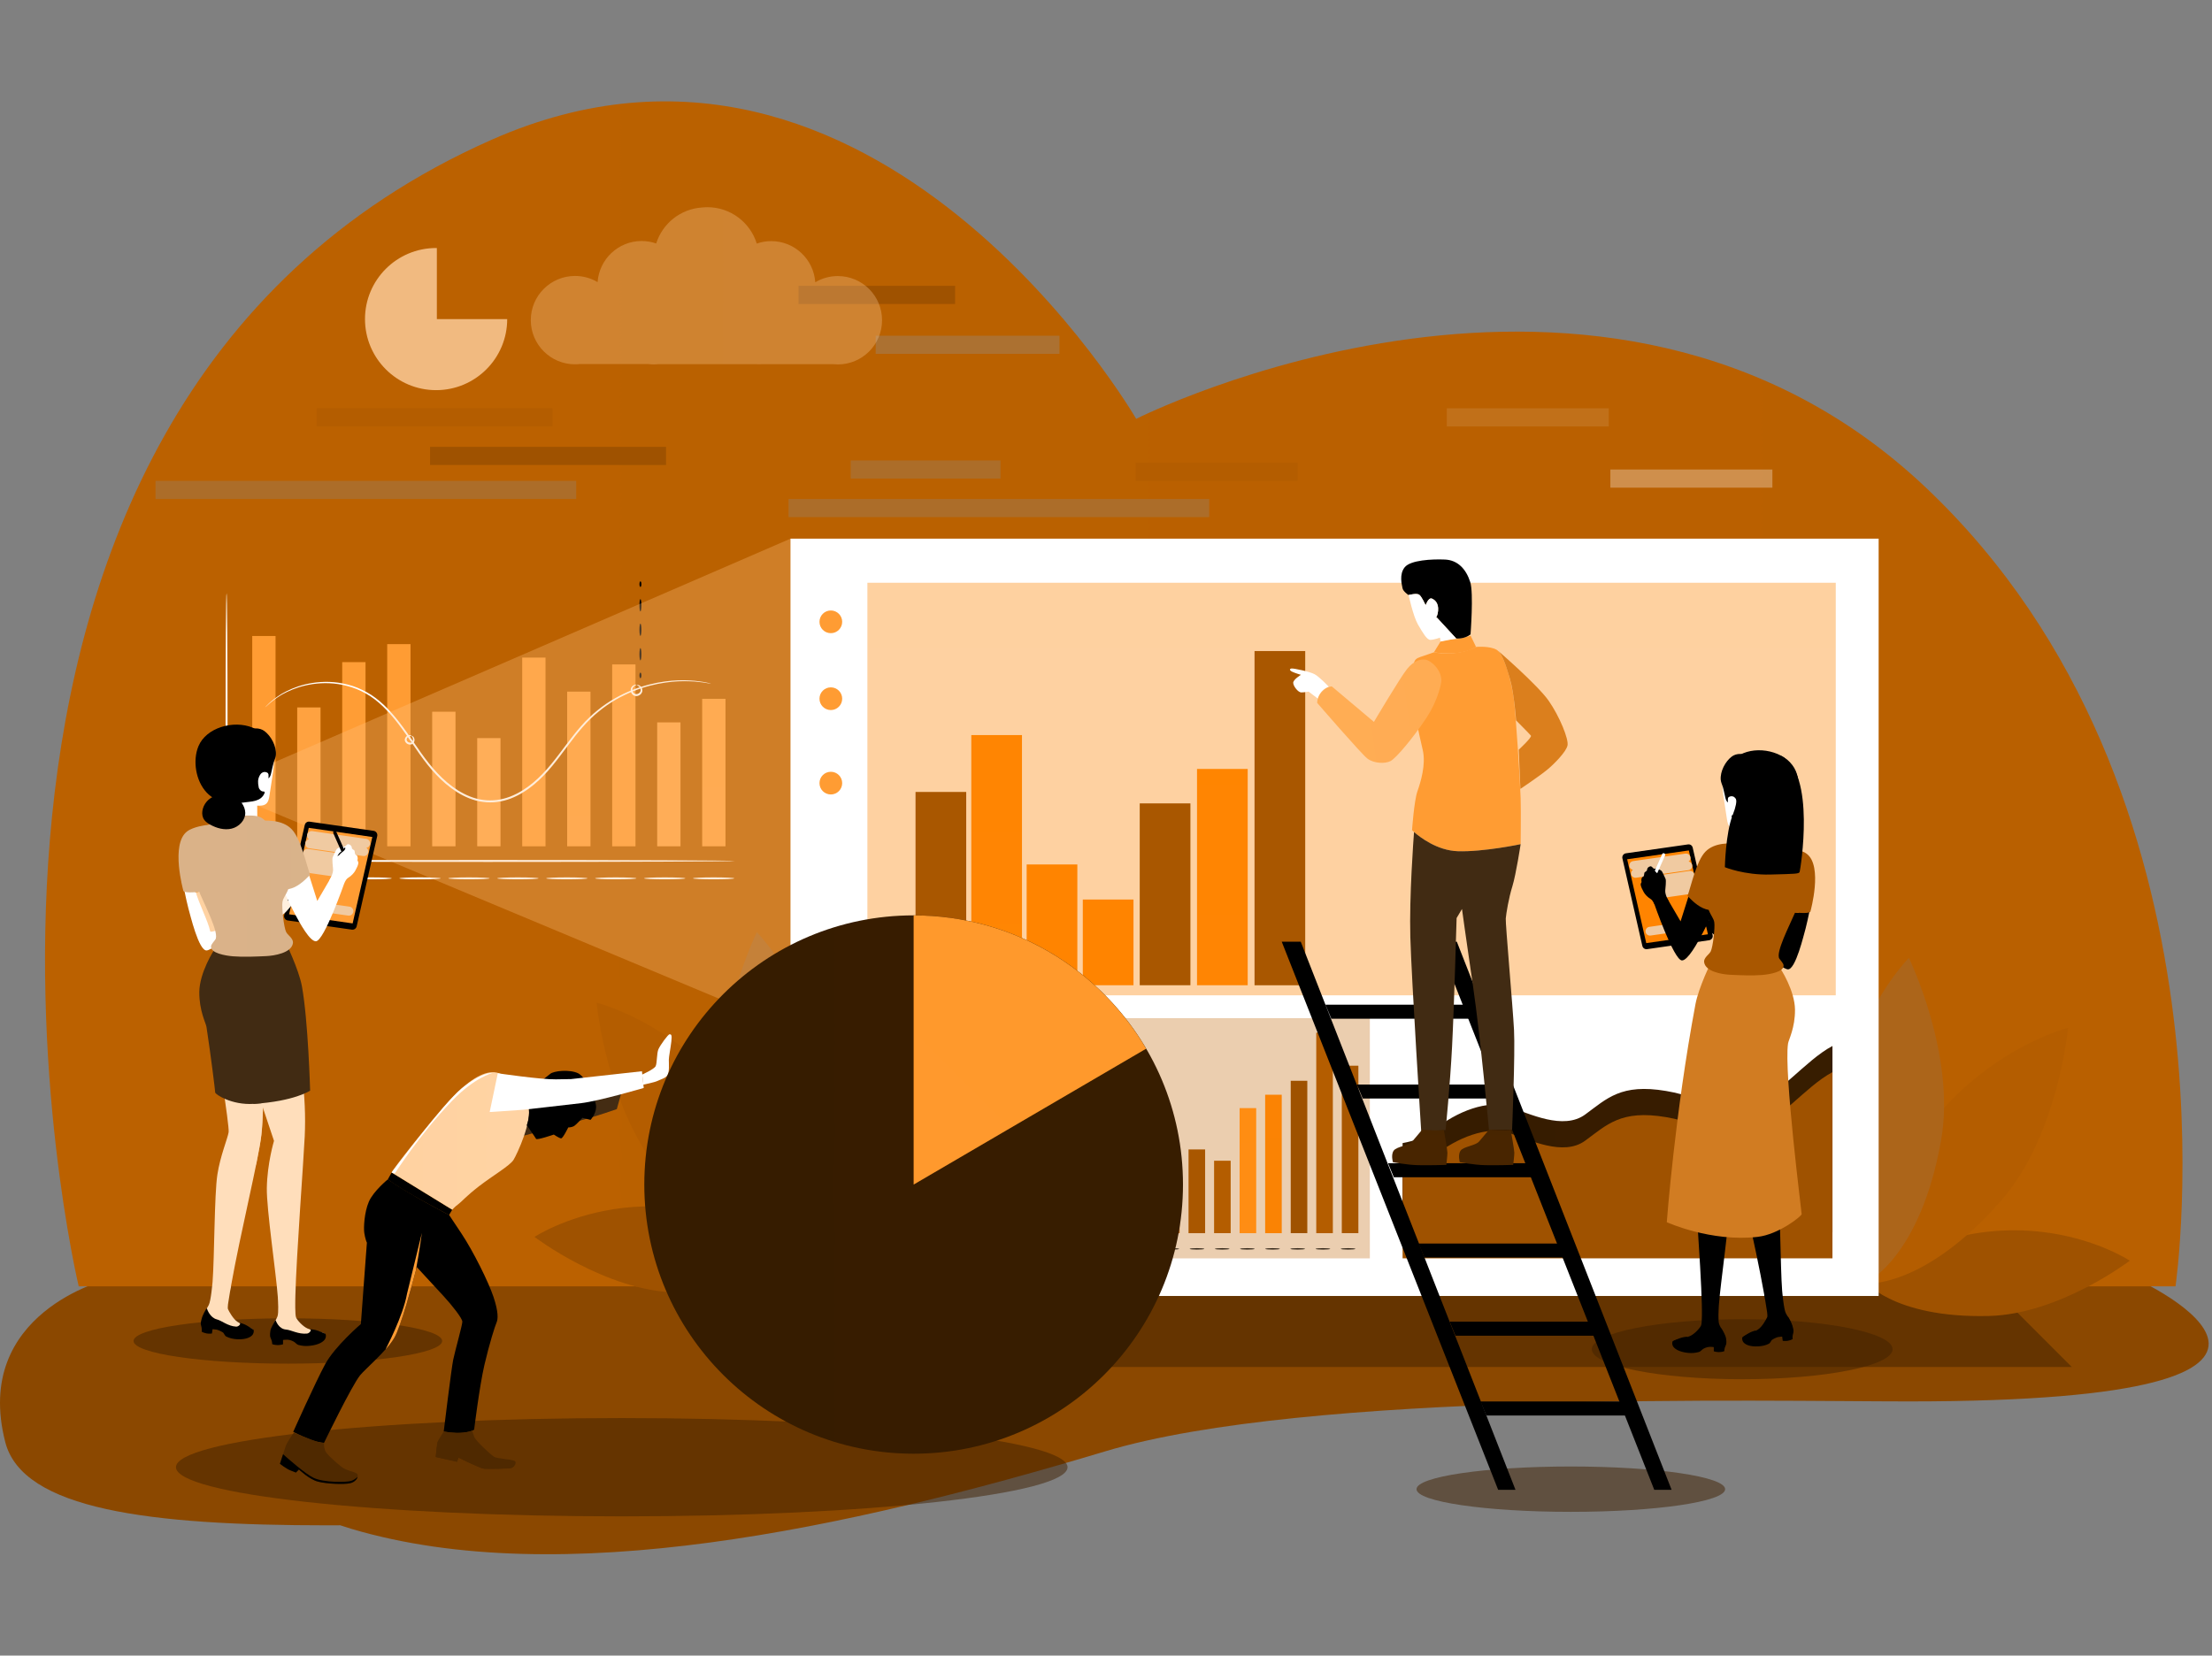 <svg width="362" height="271" viewBox="0 0 362 271" fill="none" xmlns="http://www.w3.org/2000/svg">
<rect x="0" y="0" width="362" height="271" fill="#808080" stroke="none"/>
<g clip-path="url(#clip0_373_2832)">
<path fill-rule="evenodd" clip-rule="evenodd" d="M17.531 209.435C17.531 209.435 -4.573 214.856 0.859 236.044C3.698 247.117 24.489 249.677 53.633 249.677C54.318 249.677 54.993 249.673 55.672 249.668C56.297 249.876 56.925 250.08 57.563 250.269C91.817 260.404 138.581 250.288 180.874 237.565C213.986 227.606 288.957 229.394 312.355 229.394C393.28 229.394 349.766 209.435 349.766 209.435H17.531Z" fill="url(#paint0_linear_373_2832)"/>
<path opacity="0.5" d="M339.049 223.752H138.299V209.005H324.297L339.049 223.752Z" fill="#402100"/>
<path opacity="0.5" fill-rule="evenodd" clip-rule="evenodd" d="M174.707 240.162C174.707 244.603 142.044 248.208 101.752 248.208C61.461 248.208 28.797 244.608 28.797 240.162C28.797 235.721 61.461 232.116 101.752 232.116C142.048 232.121 174.707 235.721 174.707 240.162Z" fill="#402100"/>
<path d="M12.884 210.562H356.026C356.026 210.562 367.908 129.721 315.175 79.81C262.442 29.899 185.941 68.562 185.941 68.562C185.941 68.562 143.329 -4.922 80.471 22.87C-21.282 67.859 12.884 210.562 12.884 210.562Z" fill="url(#paint1_linear_373_2832)"/>
<path opacity="0.8" d="M71.493 40.603C71.451 40.603 71.41 40.598 71.368 40.598C64.942 40.598 59.732 45.806 59.732 52.23C59.732 58.654 64.942 63.862 71.368 63.862C77.795 63.862 83.005 58.654 83.005 52.23H71.493V40.603Z" fill="url(#paint2_linear_373_2832)"/>
<path d="M41.28 104.105H45.094V138.524H41.28V104.105Z" fill="url(#paint3_linear_373_2832)"/>
<path d="M48.64 115.797H52.455V138.529H48.64V115.797Z" fill="url(#paint4_linear_373_2832)"/>
<path d="M56.005 108.384H59.819V138.7H56.005V108.384Z" fill="url(#paint5_linear_373_2832)"/>
<path d="M63.37 105.436H67.184V138.529H63.37V105.436Z" fill="url(#paint6_linear_373_2832)"/>
<path d="M70.73 116.499H74.544V138.529H70.73V116.499Z" fill="url(#paint7_linear_373_2832)"/>
<path d="M78.095 120.82H81.909V138.529H78.095V120.82Z" fill="url(#paint8_linear_373_2832)"/>
<path d="M85.46 107.64H89.274V138.529H85.46V107.64Z" fill="url(#paint9_linear_373_2832)"/>
<path d="M92.82 113.209H96.634V138.529H92.82V113.209Z" fill="url(#paint10_linear_373_2832)"/>
<path d="M100.185 108.758H103.999V138.529H100.185V108.758Z" fill="url(#paint11_linear_373_2832)"/>
<path d="M107.55 118.246H111.364V138.529H107.55V118.246Z" fill="url(#paint12_linear_373_2832)"/>
<path d="M114.915 114.387H118.729V138.529H114.915V114.387Z" fill="url(#paint13_linear_373_2832)"/>
<path d="M116.366 111.91C116.366 111.915 116.288 111.906 116.135 111.882C115.969 111.855 115.747 111.822 115.469 111.776C115.178 111.721 114.813 111.674 114.383 111.633C114.166 111.61 113.935 111.587 113.685 111.559C113.435 111.55 113.172 111.536 112.89 111.522C111.766 111.471 110.384 111.503 108.803 111.744C107.226 111.975 105.446 112.409 103.583 113.163C101.725 113.916 99.773 114.979 97.957 116.485C96.112 117.964 94.503 119.928 92.917 122.068C91.318 124.189 89.686 126.518 87.416 128.395C86.292 129.333 85.016 130.146 83.597 130.701C82.177 131.246 80.596 131.482 79.043 131.26C77.48 131.07 76.033 130.428 74.748 129.633C73.472 128.81 72.339 127.826 71.341 126.759C69.325 124.628 67.864 122.207 66.32 120.044C64.794 117.872 63.185 115.889 61.303 114.461C60.374 113.736 59.362 113.213 58.358 112.788C57.346 112.382 56.32 112.132 55.335 111.975C53.352 111.679 51.511 111.85 49.963 112.206C48.409 112.566 47.142 113.135 46.162 113.676C45.201 114.258 44.503 114.789 44.063 115.182C43.855 115.372 43.689 115.524 43.564 115.635C43.449 115.737 43.388 115.787 43.384 115.783C43.379 115.778 43.435 115.723 43.541 115.612C43.661 115.492 43.818 115.335 44.022 115.136C44.452 114.725 45.141 114.175 46.102 113.569C47.082 113.005 48.354 112.414 49.926 112.03C51.488 111.656 53.352 111.462 55.372 111.748C56.375 111.901 57.42 112.146 58.456 112.557C59.477 112.982 60.522 113.518 61.47 114.249C63.393 115.69 65.025 117.691 66.565 119.868C68.118 122.04 69.584 124.443 71.572 126.537C72.556 127.59 73.675 128.552 74.919 129.356C76.177 130.132 77.577 130.756 79.085 130.936C80.582 131.149 82.103 130.922 83.481 130.396C84.859 129.86 86.107 129.065 87.212 128.145C89.441 126.306 91.068 124 92.677 121.878C93.481 120.816 94.276 119.78 95.118 118.828C95.543 118.357 95.959 117.89 96.417 117.474L97.087 116.846C97.314 116.647 97.55 116.462 97.781 116.268C99.63 114.752 101.609 113.685 103.491 112.941C105.377 112.192 107.175 111.772 108.77 111.554C110.365 111.332 111.757 111.314 112.885 111.383C113.167 111.402 113.435 111.416 113.685 111.434C113.935 111.467 114.166 111.494 114.383 111.522C114.818 111.573 115.178 111.628 115.469 111.693C115.747 111.753 115.969 111.795 116.131 111.832C116.292 111.887 116.366 111.906 116.366 111.91ZM37.078 140.928C36.99 140.928 36.916 131.112 36.916 119.009C36.916 106.901 36.985 97.085 37.078 97.085C37.166 97.085 37.239 106.896 37.239 119.009C37.239 131.112 37.17 140.928 37.078 140.928ZM120.282 140.928C120.282 141.015 102.191 141.089 79.88 141.089C57.559 141.089 39.472 141.02 39.472 140.928C39.472 140.84 57.559 140.766 79.88 140.766C102.191 140.766 120.282 140.84 120.282 140.928ZM46.717 143.636C46.717 143.724 45.45 143.798 43.888 143.798C42.325 143.798 41.058 143.724 41.058 143.636C41.058 143.548 42.325 143.474 43.888 143.474C45.45 143.474 46.717 143.548 46.717 143.636ZM56.107 143.774C56.107 143.862 54.591 143.936 52.723 143.936C50.855 143.936 49.339 143.862 49.339 143.774C49.339 143.687 50.855 143.613 52.723 143.613C54.591 143.613 56.107 143.687 56.107 143.774ZM64.114 143.774C64.114 143.862 62.598 143.936 60.73 143.936C58.862 143.936 57.346 143.862 57.346 143.774C57.346 143.687 58.862 143.613 60.73 143.613C62.603 143.613 64.114 143.687 64.114 143.774ZM72.122 143.774C72.122 143.862 70.606 143.936 68.738 143.936C66.87 143.936 65.353 143.862 65.353 143.774C65.353 143.687 66.865 143.613 68.738 143.613C70.61 143.613 72.122 143.687 72.122 143.774ZM80.134 143.774C80.134 143.862 78.618 143.936 76.75 143.936C74.882 143.936 73.365 143.862 73.365 143.774C73.365 143.687 74.882 143.613 76.75 143.613C78.618 143.613 80.134 143.687 80.134 143.774ZM88.141 143.774C88.141 143.862 86.625 143.936 84.757 143.936C82.889 143.936 81.373 143.862 81.373 143.774C81.373 143.687 82.889 143.613 84.757 143.613C86.625 143.613 88.141 143.687 88.141 143.774ZM96.149 143.774C96.149 143.862 94.632 143.936 92.765 143.936C90.897 143.936 89.38 143.862 89.38 143.774C89.38 143.687 90.897 143.613 92.765 143.613C94.632 143.613 96.149 143.687 96.149 143.774ZM104.156 143.774C104.156 143.862 102.64 143.936 100.772 143.936C98.904 143.936 97.388 143.862 97.388 143.774C97.388 143.687 98.904 143.613 100.772 143.613C102.64 143.613 104.156 143.687 104.156 143.774ZM112.164 143.774C112.164 143.862 110.647 143.936 108.78 143.936C106.912 143.936 105.395 143.862 105.395 143.774C105.395 143.687 106.912 143.613 108.78 143.613C110.652 143.613 112.164 143.687 112.164 143.774ZM120.171 143.774C120.171 143.862 118.655 143.936 116.787 143.936C114.919 143.936 113.403 143.862 113.403 143.774C113.403 143.687 114.919 143.613 116.787 143.613C118.659 143.613 120.171 143.687 120.171 143.774Z" fill="white"/>
<path d="M67.346 120.455C67.337 120.413 67.674 120.464 67.804 120.899C67.859 121.102 67.859 121.389 67.651 121.638C67.448 121.892 67.041 121.948 66.736 121.8C66.426 121.666 66.195 121.328 66.25 121.005C66.297 120.691 66.514 120.497 66.703 120.404C67.115 120.21 67.378 120.427 67.341 120.45C67.328 120.497 67.092 120.409 66.819 120.598C66.689 120.691 66.56 120.852 66.546 121.037C66.528 121.218 66.657 121.412 66.87 121.509C67.082 121.601 67.314 121.573 67.439 121.439C67.568 121.31 67.605 121.102 67.586 120.945C67.545 120.617 67.318 120.501 67.346 120.455ZM104.207 112.146C104.207 112.127 104.281 112.1 104.424 112.123C104.563 112.146 104.762 112.238 104.924 112.442C105.086 112.636 105.206 112.987 105.058 113.338C104.915 113.676 104.554 113.939 104.124 113.939C103.675 113.939 103.347 113.578 103.255 113.25C103.144 112.908 103.25 112.553 103.435 112.368C103.814 111.989 104.17 112.049 104.161 112.077C104.179 112.127 103.86 112.174 103.611 112.511C103.491 112.673 103.444 112.913 103.532 113.158C103.62 113.398 103.847 113.62 104.129 113.62C104.411 113.625 104.683 113.435 104.79 113.218C104.901 112.996 104.845 112.747 104.739 112.576C104.522 112.215 104.198 112.197 104.207 112.146Z" fill="white"/>
<path d="M104.808 96.077C104.72 96.077 104.646 95.869 104.646 95.615C104.646 95.361 104.72 95.153 104.808 95.153C104.896 95.153 104.97 95.361 104.97 95.615C104.965 95.869 104.896 96.077 104.808 96.077ZM104.808 100.079C104.72 100.079 104.646 99.631 104.646 99.077C104.646 98.522 104.72 98.074 104.808 98.074C104.896 98.074 104.97 98.522 104.97 99.077C104.965 99.631 104.896 100.079 104.808 100.079ZM104.808 104.086C104.72 104.086 104.646 103.638 104.646 103.083C104.646 102.529 104.72 102.08 104.808 102.08C104.896 102.08 104.97 102.529 104.97 103.083C104.965 103.638 104.896 104.086 104.808 104.086ZM104.808 108.093C104.72 108.093 104.646 107.645 104.646 107.09C104.646 106.535 104.72 106.087 104.808 106.087C104.896 106.087 104.97 106.535 104.97 107.09C104.965 107.645 104.896 108.093 104.808 108.093ZM104.808 111.018C104.72 111.018 104.646 110.81 104.646 110.556C104.646 110.302 104.72 110.094 104.808 110.094C104.896 110.094 104.97 110.302 104.97 110.556C104.965 110.81 104.896 111.018 104.808 111.018Z" fill="black"/>
<path d="M131.438 205.567C131.438 205.567 126.722 211.958 110.712 211.574C99.043 211.297 87.476 202.466 87.476 202.466C87.476 202.466 107.277 189.35 131.438 205.567Z" fill="#9F5200"/>
<path d="M131.188 206.237C131.188 206.237 121.531 207.277 108.646 192.558C99.256 181.827 97.642 164.127 97.642 164.127C97.642 164.127 125.826 171.096 131.188 206.237Z" fill="#B45D00"/>
<path d="M130.754 205.973C130.754 205.973 121.951 201.87 118.549 182.608C116.066 168.568 123.856 152.587 123.856 152.587C123.856 152.587 144.351 173.129 130.754 205.973Z" fill="#AC651A"/>
<path d="M304.861 209.439C304.861 209.439 309.549 215.794 325.457 215.41C337.052 215.133 348.546 206.357 348.546 206.357C348.546 206.357 328.869 193.325 304.861 209.439Z" fill="#9F5200"/>
<path d="M305.106 210.105C305.106 210.105 314.699 211.14 327.505 196.509C336.84 185.847 338.439 168.254 338.439 168.254C338.439 168.254 310.436 175.186 305.106 210.105Z" fill="#B45D00"/>
<path d="M305.54 209.846C305.54 209.846 314.287 205.765 317.667 186.628C320.131 172.676 312.392 156.797 312.392 156.797C312.392 156.797 292.027 177.21 305.54 209.846Z" fill="#AC651A"/>
<path opacity="0.3" d="M44.789 124.808L129.367 88.17L235.886 212.896L42.094 131.87" fill="#FFC383"/>
<path d="M129.367 88.17H307.445V212.134H129.367V88.17Z" fill="url(#paint14_linear_373_2832)"/>
<path d="M141.951 95.389H300.427V162.921H141.951V95.389Z" fill="url(#paint15_linear_373_2832)"/>
<path d="M141.951 166.655H224.18V205.978H141.951V166.655Z" fill="url(#paint16_linear_373_2832)"/>
<path d="M186.52 131.505H194.814V161.271H186.52V131.505Z" fill="#A95700"/>
<path d="M195.895 125.867H204.189V161.271H195.895V125.867Z" fill="url(#paint17_linear_373_2832)"/>
<path d="M205.308 106.568H213.602V161.276H205.308V106.568Z" fill="#A95700"/>
<path d="M135.969 103.643C136.995 103.643 137.827 102.811 137.827 101.785C137.827 100.759 136.995 99.927 135.969 99.927C134.942 99.927 134.11 100.759 134.11 101.785C134.11 102.811 134.942 103.643 135.969 103.643Z" fill="url(#paint18_linear_373_2832)"/>
<path d="M135.969 116.227C136.995 116.227 137.827 115.395 137.827 114.369C137.827 113.343 136.995 112.511 135.969 112.511C134.942 112.511 134.11 113.343 134.11 114.369C134.11 115.395 134.942 116.227 135.969 116.227Z" fill="url(#paint19_linear_373_2832)"/>
<path d="M135.969 130.044C136.995 130.044 137.827 129.213 137.827 128.187C137.827 127.161 136.995 126.329 135.969 126.329C134.942 126.329 134.11 127.161 134.11 128.187C134.11 129.213 134.942 130.044 135.969 130.044Z" fill="url(#paint20_linear_373_2832)"/>
<path d="M286.234 180.903C280.034 182.709 280.057 179.835 272.66 178.578C265.267 177.321 262.974 179.835 259.41 182.437C255.85 185.034 250.343 182.312 246.95 181.157C243.552 180.001 238.466 181.818 234.504 185.089C233.205 186.166 231.388 186.772 229.539 187.109V201.689H299.886V171.212C295.337 173.633 291.176 179.461 286.234 180.903Z" fill="url(#paint21_linear_373_2832)"/>
<path d="M286.234 185.186C280.034 186.993 280.057 184.119 272.66 182.862C265.267 181.605 262.974 184.119 259.41 186.721C255.845 189.323 250.343 186.596 246.95 185.441C243.552 184.285 238.466 186.102 234.504 189.373C233.205 190.45 231.388 191.056 229.539 191.393V205.973H299.886V175.495C295.337 177.922 291.176 183.745 286.234 185.186Z" fill="#9F5200"/>
<path d="M149.829 129.633H158.124V161.271H149.829V129.633Z" fill="#A95700"/>
<path d="M158.956 120.321H167.25V161.271H158.956V120.321Z" fill="url(#paint22_linear_373_2832)"/>
<path d="M168.017 141.501H176.311V161.276H168.017V141.501Z" fill="url(#paint23_linear_373_2832)"/>
<path d="M177.204 147.24H185.498V161.271H177.204V147.24Z" fill="url(#paint24_linear_373_2832)"/>
<path d="M202.867 181.383H205.581V201.856H202.867V181.383Z" fill="url(#paint25_linear_373_2832)"/>
<path d="M198.688 189.997H201.402V201.851H198.688V189.997Z" fill="#B45D00"/>
<path d="M194.508 188.149H197.222V201.856H194.508V188.149Z" fill="#A95700"/>
<path d="M190.329 196.329H193.043V201.856H190.329V196.329Z" fill="#B45D00"/>
<path d="M211.231 176.91H213.945V201.851H211.231V176.91Z" fill="#9F5200"/>
<path d="M207.047 179.193H209.76V201.856H207.047V179.193Z" fill="url(#paint26_linear_373_2832)"/>
<path d="M219.59 174.442H222.303V201.851H219.59V174.442Z" fill="#A95700"/>
<path d="M215.41 169.03H218.124V201.856H215.41V169.03Z" fill="#B45D00"/>
<path d="M192.969 204.425C192.969 204.49 192.433 204.541 191.767 204.541C191.106 204.541 190.565 204.49 190.565 204.425C190.565 204.361 191.101 204.305 191.767 204.305C192.433 204.305 192.969 204.361 192.969 204.425ZM197.093 204.425C197.093 204.49 196.557 204.541 195.891 204.541C195.23 204.541 194.693 204.49 194.693 204.425C194.693 204.361 195.23 204.305 195.891 204.305C196.557 204.305 197.093 204.361 197.093 204.425ZM201.212 204.425C201.212 204.49 200.676 204.541 200.015 204.541C199.354 204.541 198.817 204.49 198.817 204.425C198.817 204.361 199.354 204.305 200.015 204.305C200.676 204.305 201.212 204.361 201.212 204.425ZM205.331 204.425C205.331 204.49 204.795 204.541 204.134 204.541C203.473 204.541 202.932 204.49 202.932 204.425C202.932 204.361 203.468 204.305 204.134 204.305C204.795 204.305 205.331 204.361 205.331 204.425ZM209.455 204.425C209.455 204.49 208.919 204.541 208.258 204.541C207.597 204.541 207.056 204.49 207.056 204.425C207.056 204.361 207.592 204.305 208.258 204.305C208.919 204.305 209.455 204.361 209.455 204.425ZM213.575 204.425C213.575 204.49 213.038 204.541 212.373 204.541C211.712 204.541 211.171 204.49 211.171 204.425C211.171 204.361 211.707 204.305 212.373 204.305C213.038 204.305 213.575 204.361 213.575 204.425ZM217.699 204.425C217.699 204.49 217.162 204.541 216.497 204.541C215.835 204.541 215.299 204.49 215.299 204.425C215.299 204.361 215.835 204.305 216.497 204.305C217.158 204.305 217.699 204.361 217.699 204.425ZM221.818 204.425C221.818 204.49 221.282 204.541 220.616 204.541C219.955 204.541 219.418 204.49 219.418 204.425C219.418 204.361 219.955 204.305 220.616 204.305C221.282 204.305 221.818 204.361 221.818 204.425Z" fill="#35281A"/>
<path opacity="0.5" d="M47.11 223.211C61.056 223.211 72.362 221.55 72.362 219.5C72.362 217.451 61.056 215.789 47.11 215.789C33.164 215.789 21.858 217.451 21.858 219.5C21.858 221.55 33.164 223.211 47.11 223.211Z" fill="#402100"/>
<path d="M49.875 135.035L46.509 149.815C46.417 150.217 46.689 150.614 47.101 150.67L57.577 152.171C57.942 152.222 58.285 151.987 58.368 151.631L61.733 136.856C61.826 136.454 61.553 136.057 61.146 135.997L50.67 134.495C50.3 134.439 49.958 134.675 49.875 135.035Z" fill="black"/>
<path d="M50.531 135.511L47.309 149.657L57.711 151.15L60.934 137.004L50.531 135.511Z" fill="url(#paint27_linear_373_2832)"/>
<path fill-rule="evenodd" clip-rule="evenodd" d="M59.829 138.044L50.994 136.778L59.829 138.044ZM59.533 139.384L50.693 138.113L59.533 139.384ZM55.853 140.493L50.328 139.698L55.853 140.493ZM55.46 141.639L49.935 140.849L55.46 141.639ZM55.067 142.79L49.542 142L55.067 142.79ZM57.092 149.14L51.572 148.35L57.092 149.14Z" fill="black"/>
<path d="M59.829 138.044L50.994 136.778M59.533 139.384L50.693 138.113M55.853 140.493L50.328 139.698M55.46 141.639L49.935 140.849M55.067 142.79L49.542 142M57.092 149.14L51.572 148.35" stroke="#F0CAA1" stroke-width="1.481" stroke-linecap="round" stroke-linejoin="round"/>
<path d="M45.843 149.986C46.435 149.708 46.879 149.191 47.3 148.687L48.548 147.204C48.714 147.009 48.885 146.792 48.904 146.538C48.206 146.483 47.757 147.388 47.059 147.439C47.383 146.293 47.85 145.184 48.446 144.149C48.59 143.895 48.747 143.603 48.645 143.331C47.891 143.617 47.253 144.153 46.708 144.745C46.324 145.161 45.968 145.609 45.658 146.081C44.738 147.472 44.165 149.071 43.777 150.697" fill="url(#paint28_linear_373_2832)"/>
<path d="M42.861 170.837L39.607 178.296C40.98 180.611 41.77 183.347 41.877 186.115C41.932 187.557 41.803 188.994 41.844 190.436C41.849 190.538 41.863 190.649 41.886 190.751C42.32 188.615 42.649 186.855 42.773 185.713C43.13 182.506 43.13 177.409 43.019 170.828C42.972 170.828 42.917 170.828 42.861 170.837Z" fill="#F2BB81"/>
<path d="M42.843 161.89L35.362 155.582C35.362 155.582 31.881 160.3 33.194 164.852C33.841 167.089 34.651 168.203 35.002 169.266C35.33 170.259 37.582 184.304 37.415 185.334C37.249 186.36 36.037 189.235 35.575 192.257C35.067 195.58 35.103 205.761 34.785 209.878H34.78C34.78 209.878 34.526 212.952 34.16 213.622C33.8 214.292 33.287 215.04 33.199 215.951C33.148 216.478 33.439 217.037 34.045 217.346C34.651 217.656 35.057 217.333 35.275 217.36C36.541 217.513 36.768 218.474 38.941 218.835C39.611 218.945 40.638 218.719 41.225 218.257C41.456 218.077 41.447 217.786 41.317 217.582C41.188 217.383 39.584 216.834 38.862 216.367C38.173 215.923 37.498 214.703 37.309 214.287C37.263 214.181 37.272 213.876 37.313 213.492C37.41 212.836 37.522 212.152 37.642 211.445C37.739 210.941 37.817 210.576 37.817 210.576L37.794 210.572C39.38 201.625 42.33 189.803 42.783 185.727C43.282 181.175 43.079 172.861 42.843 161.89Z" fill="url(#paint29_linear_373_2832)"/>
<path d="M41.391 218.405C41.548 218.132 41.59 217.725 41.442 217.624C41.239 217.485 40.508 217.004 40.087 216.81C39.667 216.616 38.996 216.445 39.232 216.575C39.468 216.704 39.033 217.18 38.64 217.152C37.276 217.069 36.273 216.163 35.496 215.969C34.378 215.687 33.906 214.366 33.855 214.153C33.643 214.287 33.153 215.355 33.051 215.687C32.963 215.992 32.797 216.542 32.884 216.857C32.944 217.074 33.074 217.513 33.009 217.975C33.009 217.975 33.231 218.146 33.814 218.266C34.184 218.345 34.683 218.28 34.683 218.28L34.78 217.578C34.78 217.578 35.085 217.568 35.473 217.647C35.862 217.725 36.495 218.095 36.532 218.141C36.689 218.326 36.814 218.668 37.017 218.77C37.563 219.042 38.113 219.176 38.807 219.218C40.268 219.292 41.118 218.867 41.391 218.405Z" fill="black"/>
<path d="M53.056 218.266C52.894 218.09 51.16 217.809 50.351 217.467C49.579 217.143 48.64 216.103 48.456 215.66C48.27 215.221 48.317 212.984 48.34 212.046C48.502 205.58 49.699 189.78 49.87 186C50.171 179.424 49.315 172.635 46.786 162.08L37.36 154.847C37.36 154.847 34.72 159.75 35.603 164.441C36.116 167.163 38.372 167.579 38.756 168.637C39.14 169.696 44.84 186.744 44.84 186.744C44.84 186.744 43.73 190.432 43.666 194.471C43.61 197.918 45.173 208.316 45.464 212.277C45.497 213.049 45.631 214.906 45.404 215.493C45.127 216.214 44.41 217.065 44.447 217.975C44.466 218.506 44.849 219.006 45.52 219.213C46.185 219.421 46.56 219.033 46.791 219.024C48.118 218.969 48.488 219.884 50.781 219.879C51.488 219.879 52.515 219.491 53.06 218.932C53.264 218.733 53.217 218.446 53.056 218.266Z" fill="url(#paint30_linear_373_2832)"/>
<path d="M53.254 219.079C53.379 218.784 53.361 218.372 53.199 218.298C52.968 218.197 52.149 217.836 51.687 217.716C51.225 217.591 50.513 217.531 50.772 217.619C51.031 217.707 50.651 218.248 50.24 218.289C48.821 218.428 47.656 217.698 46.828 217.633C45.631 217.541 45.191 216.311 45.113 216.103C44.914 216.27 44.322 217.402 44.267 217.753C44.216 218.067 44.128 218.64 44.262 218.936C44.355 219.14 44.553 219.555 44.549 220.018C44.549 220.018 44.803 220.147 45.423 220.175C45.816 220.189 46.319 220.045 46.319 220.045V219.334C46.319 219.334 46.634 219.274 47.045 219.287C47.457 219.301 47.965 219.514 48.215 219.699C48.409 219.847 48.613 220.091 48.844 220.152C49.51 220.318 49.986 220.364 50.707 220.29C52.219 220.138 53.037 219.579 53.254 219.079Z" fill="black"/>
<path d="M35.561 154.787C34.923 155.49 32.644 159.288 32.616 162.375C32.593 165.467 33.693 167.45 33.791 168.092C34.512 172.815 35.215 178.509 35.215 178.818C35.215 179.128 37.896 180.916 41.502 180.69C48.164 180.269 50.753 178.527 50.753 178.527C50.753 178.527 50.439 167.089 49.412 161.451C48.899 158.627 46.657 154.075 46.657 154.075" fill="url(#paint31_linear_373_2832)"/>
<path d="M29.482 142.439C29.482 142.439 30.554 147.767 30.836 148.715C31.118 149.662 32.51 155.684 33.828 155.577C35.145 155.471 42.371 149.445 42.371 149.445L41.35 147.398L34.988 150.429C34.988 150.429 34.415 143.548 33.911 141.907" fill="white"/>
<path d="M31.941 145.72C32.616 148.1 33.994 150.605 34.406 152.453C34.489 152.823 38.895 151.224 38.904 149.57" fill="url(#paint32_linear_373_2832)"/>
<path d="M31.377 139.338C31.377 139.338 31.146 143.788 31.951 146.034C32.746 146.02 33.444 145.836 33.444 145.836L31.377 139.338Z" fill="#EE7B00"/>
<path d="M43.869 121.084C45.141 122.729 44.891 125.049 44.577 127.105C44.419 128.145 44.258 129.185 44.1 130.225C44.026 130.719 43.925 131.26 43.541 131.579C43.153 131.898 42.598 131.893 42.094 131.874L42.108 134.458C40.633 134.49 39.163 134.499 37.688 134.476C37.688 133.871 37.554 133.27 37.309 132.725C36.588 132.711 36.107 131.99 35.825 131.325C35.501 130.562 35.261 129.763 35.034 128.963C34.729 127.905 34.438 126.828 34.41 125.723C34.382 124.619 34.646 123.473 35.344 122.623C35.82 122.04 36.472 121.629 37.138 121.282C38.053 120.806 39.149 120.432 40.092 120.848" fill="white"/>
<path d="M42.589 124.859C42.704 125.039 42.676 125.284 42.787 125.469C42.972 125.783 43.213 125.894 43.541 126.047C44.068 126.292 43.948 127.064 43.929 127.406C44.327 127.142 44.392 126.417 44.489 126.052C44.595 125.64 44.664 125.215 44.789 124.808C44.905 124.411 45.108 124.037 45.145 123.616C45.275 122.17 44.368 120.469 43.268 119.66C42.468 119.069 41.252 119.092 40.351 119.693C39.972 119.947 39.685 120.326 39.519 120.751C39.445 120.931 39.398 121.144 39.486 121.319" fill="black"/>
<path d="M35.497 135.072C35.571 134.569 35.709 133.982 36.176 133.783C36.306 133.728 36.449 133.709 36.592 133.695C38.03 133.538 39.477 133.469 40.92 133.492C41.516 133.501 42.136 133.533 42.672 133.797C43.509 134.217 43.971 135.119 44.378 135.964" fill="url(#paint33_linear_373_2832)"/>
<path d="M47.17 144.736C47.17 145.207 46.907 145.84 46.824 146.085C46.495 146.256 45.191 146.533 44.443 146.191C44.276 144.634 43.365 141.639 43.365 141.639C43.365 141.639 47.17 144.301 47.17 144.736Z" fill="#EE7B00"/>
<path d="M45.497 143.65C45.497 143.65 49.815 154.075 51.687 154.075C53.051 154.075 56.389 144.449 56.389 144.449L54.276 143.451L51.923 147.481L49.542 139.962" fill="white"/>
<path d="M53.86 144.167C53.86 144.167 54.558 143.067 54.507 142.286C54.489 141.991 54.308 140.572 54.456 140.295C54.604 140.017 54.96 139.102 55.164 138.927C55.367 138.751 56.116 138.465 56.301 138.589C56.486 138.714 56.712 138.132 57.018 138.183C57.323 138.233 57.572 138.488 57.572 138.765C57.572 139.042 57.979 139.093 58.03 139.296C58.081 139.5 58.058 139.675 58.132 139.828C58.206 139.98 58.432 139.906 58.511 140.285C58.585 140.632 58.488 140.664 58.511 140.845C58.534 141.02 58.687 141.006 58.636 141.344C58.585 141.681 58.354 142.12 58.15 142.499C57.947 142.878 57.531 143.354 56.971 143.691C56.699 143.858 56.546 144.149 56.283 144.639" fill="white"/>
<path d="M55.02 136.112C54.965 136.029 54.822 135.89 54.646 136.011C54.475 136.131 54.526 136.339 54.563 136.427L55.839 139.315C55.839 139.315 55.941 139.435 56.139 139.259C56.352 139.07 56.287 138.977 56.287 138.977C56.287 138.977 55.071 136.195 55.02 136.112Z" fill="black"/>
<path d="M56.361 138.788C56.116 139.222 55.834 139.361 55.584 139.597C55.386 139.782 55.409 139.902 55.191 140.096C55.575 140.068 55.511 139.842 56.005 139.481C56.236 139.315 56.472 139.135 56.518 138.853C56.537 138.76 56.421 138.705 56.361 138.788Z" fill="black"/>
<path d="M47.175 145.549C48.566 145.295 49.644 144.329 50.749 143.201C50.134 141.505 49.26 137.332 47.739 135.738C46.167 134.097 43.518 134.301 42.099 134.347C40.628 134.282 39.417 134.458 37.66 134.536C36.491 134.587 35.325 134.726 34.179 134.975C34.05 135.003 33.92 135.035 33.791 135.068V135.054C33.791 135.054 31.682 135.28 30.61 136.098C27.882 138.183 29.995 145.757 29.995 145.757C29.995 145.757 29.861 146.159 31.692 146.057C32.001 146.039 32.302 146.011 32.589 145.974C33.541 148.206 35.936 152.809 35.238 153.793C35.057 154.048 34.6 154.538 34.544 154.856C34.341 156.026 36.99 156.442 38.123 156.534C39.847 156.677 41.83 156.58 43.559 156.502C44.873 156.442 47.739 155.984 47.942 154.362C47.984 154.043 47.827 153.789 47.67 153.558C47.466 153.262 47.004 152.906 46.837 152.578C46.44 151.792 46.088 148.488 46.227 147.647C46.333 146.972 46.796 146.533 47.175 145.549Z" fill="url(#paint34_linear_373_2832)"/>
<path d="M42.773 180.588C42.348 177.843 39.722 169.34 39.611 169.104C38.178 167.995 37.235 166.849 36.759 165.925C36.435 167.787 37.286 169.631 38.081 171.35C39.472 174.349 40.3 177.607 41.498 180.69" fill="url(#paint35_linear_373_2832)"/>
<path d="M42.348 128.931C42.172 128.066 42.186 127.577 42.468 126.999C42.561 126.809 42.686 126.629 42.857 126.509C43.088 126.347 43.389 126.315 43.643 126.426C43.809 126.5 43.943 126.634 44.04 126.796C44.341 125.636 44.406 124.397 44.318 123.191C44.179 121.278 43.028 119.799 41.34 119.106C38.22 117.825 33.74 119.092 32.473 122.151C31.516 124.462 32.001 127.798 33.832 129.739C35.455 131.454 37.785 131.708 39.94 131.352C41.04 131.172 42.741 131.278 43.31 129.781C43.356 129.665 43.254 129.55 43.139 129.559C42.69 129.596 42.381 129.092 42.348 128.931Z" fill="black"/>
<path d="M36.264 130.28C35.367 130.026 34.396 130.53 33.795 131.251C33.102 132.078 32.806 133.367 33.448 134.227C33.689 134.55 34.036 134.777 34.387 134.975C35.459 135.572 36.726 135.923 37.919 135.632C39.107 135.341 40.152 134.273 40.138 133.048C40.124 131.939 39.315 131.015 38.497 130.266" fill="black"/>
<path opacity="0.5" d="M309.729 220.85C309.729 223.562 298.707 225.762 285.115 225.762C271.522 225.762 260.501 223.562 260.501 220.85C260.501 218.137 271.518 215.937 285.115 215.937C298.712 215.937 309.729 218.137 309.729 220.85Z" fill="#402100"/>
<path d="M277.015 138.742L280.279 153.073C280.367 153.461 280.103 153.844 279.706 153.905L269.544 155.365C269.192 155.416 268.855 155.185 268.776 154.838L265.512 140.507C265.424 140.114 265.688 139.731 266.085 139.675L276.247 138.22C276.603 138.164 276.936 138.395 277.015 138.742Z" fill="black"/>
<path d="M276.381 139.204L279.507 152.929L269.414 154.376L266.289 140.65L276.381 139.204Z" fill="url(#paint36_linear_373_2832)"/>
<path fill-rule="evenodd" clip-rule="evenodd" d="M267.357 141.663L275.933 140.433L267.357 141.663ZM267.648 142.961L276.22 141.732L267.648 142.961ZM271.217 144.038L276.576 143.266L271.217 144.038ZM271.596 145.152L276.955 144.38L271.596 145.152ZM271.98 146.265L277.338 145.498L271.98 146.265ZM270.015 152.426L275.374 151.659L270.015 152.426Z" fill="black"/>
<path d="M267.357 141.663L275.933 140.433M267.648 142.961L276.22 141.732M271.217 144.038L276.576 143.266M271.596 145.152L276.955 144.38M271.98 146.265L277.338 145.498M270.015 152.426L275.374 151.659" stroke="#F0CAA1" stroke-width="1.436" stroke-linecap="round" stroke-linejoin="round"/>
<path d="M280.926 153.248C280.353 152.976 279.923 152.476 279.516 151.987C279.114 151.506 278.707 151.025 278.305 150.545C278.143 150.355 277.977 150.147 277.958 149.902C278.638 149.847 279.072 150.725 279.747 150.776C279.433 149.662 278.98 148.585 278.402 147.582C278.263 147.338 278.111 147.051 278.208 146.788C278.938 147.065 279.558 147.587 280.089 148.16C280.464 148.562 280.806 148.997 281.106 149.454C281.999 150.804 282.553 152.356 282.933 153.932" fill="black"/>
<path d="M283.816 173.467L286.969 180.704C285.637 182.95 284.87 185.602 284.768 188.287C284.717 189.683 284.837 191.083 284.8 192.479C284.796 192.576 284.782 192.682 284.759 192.784C284.338 190.714 284.019 189.008 283.899 187.895C283.552 184.784 283.552 179.839 283.663 173.457C283.714 173.462 283.765 173.462 283.816 173.467Z" fill="#F2BB81"/>
<path d="M283.839 164.792L291.093 158.674C291.093 158.674 294.468 163.249 293.196 167.667C292.572 169.839 291.786 170.916 291.444 171.946C291.125 172.907 288.943 186.536 289.105 187.529C289.266 188.528 290.441 191.314 290.889 194.244C291.384 197.465 291.347 207.341 291.657 211.339H291.661C291.661 211.339 291.911 214.32 292.262 214.966C292.614 215.618 293.108 216.344 293.196 217.222C293.247 217.73 292.96 218.275 292.373 218.576C291.786 218.876 291.393 218.562 291.18 218.59C289.951 218.738 289.733 219.671 287.625 220.018C286.973 220.124 285.979 219.907 285.406 219.454C285.184 219.278 285.193 218.996 285.318 218.802C285.443 218.608 286.996 218.072 287.699 217.624C288.37 217.194 289.021 216.011 289.206 215.604C289.253 215.498 289.243 215.207 289.202 214.832C289.105 214.195 288.998 213.529 288.883 212.85C288.79 212.36 288.716 212.004 288.716 212.004L288.739 212C287.204 203.325 284.343 191.855 283.903 187.899C283.409 183.495 283.608 175.435 283.839 164.792Z" fill="black"/>
<path d="M285.244 219.606C285.092 219.343 285.05 218.946 285.193 218.848C285.392 218.714 286.1 218.248 286.506 218.058C286.913 217.869 287.565 217.702 287.334 217.827C287.107 217.952 287.528 218.414 287.907 218.386C289.23 218.308 290.205 217.425 290.959 217.24C292.045 216.968 292.503 215.687 292.549 215.479C292.757 215.609 293.233 216.644 293.33 216.968C293.418 217.263 293.575 217.799 293.492 218.104C293.437 218.317 293.307 218.742 293.372 219.186C293.372 219.186 293.159 219.352 292.591 219.468C292.23 219.542 291.749 219.477 291.749 219.477L291.657 218.793C291.657 218.793 291.361 218.784 290.986 218.858C290.612 218.936 289.997 219.292 289.96 219.338C289.807 219.519 289.687 219.847 289.488 219.948C288.961 220.216 288.425 220.341 287.755 220.383C286.335 220.471 285.508 220.059 285.244 219.606Z" fill="black"/>
<path d="M273.931 219.477C274.088 219.306 275.766 219.033 276.557 218.701C277.306 218.386 278.217 217.379 278.392 216.949C278.568 216.519 278.527 214.352 278.508 213.441C278.351 207.17 277.19 191.846 277.024 188.176C276.733 181.799 277.56 175.214 280.015 164.973L289.16 157.957C289.16 157.957 291.721 162.717 290.861 167.265C290.362 169.904 288.175 170.31 287.805 171.336C287.435 172.362 281.906 188.897 281.906 188.897C281.906 188.897 282.983 192.474 283.043 196.389C283.099 199.734 281.578 209.818 281.296 213.659C281.263 214.412 281.134 216.21 281.356 216.778C281.629 217.481 282.318 218.303 282.285 219.186C282.267 219.699 281.897 220.189 281.245 220.387C280.598 220.591 280.237 220.212 280.015 220.202C278.725 220.147 278.369 221.034 276.146 221.034C275.461 221.034 274.463 220.655 273.936 220.115C273.728 219.925 273.774 219.648 273.931 219.477Z" fill="black"/>
<path d="M273.741 220.263C273.621 219.976 273.635 219.579 273.797 219.505C274.019 219.403 274.814 219.056 275.263 218.936C275.711 218.816 276.404 218.761 276.15 218.844C275.896 218.932 276.266 219.454 276.663 219.491C278.041 219.625 279.169 218.918 279.974 218.853C281.134 218.761 281.559 217.568 281.638 217.37C281.832 217.531 282.405 218.631 282.456 218.969C282.507 219.274 282.59 219.828 282.461 220.119C282.373 220.318 282.179 220.72 282.184 221.168C282.184 221.168 281.939 221.298 281.337 221.321C280.958 221.335 280.468 221.196 280.468 221.196V220.508C280.468 220.508 280.163 220.447 279.766 220.466C279.363 220.48 278.873 220.683 278.633 220.868C278.443 221.011 278.245 221.252 278.023 221.307C277.38 221.469 276.918 221.515 276.215 221.446C274.745 221.289 273.95 220.748 273.741 220.263Z" fill="black"/>
<path d="M290.903 157.902C291.523 158.581 293.732 162.265 293.756 165.264C293.779 168.263 292.711 170.186 292.618 170.809C291.915 175.389 294.847 198.445 294.847 198.746C294.847 199.046 291.116 202.064 287.634 202.461C279.988 203.335 272.775 200.058 272.775 200.058C272.775 200.058 274.088 182.367 277.468 164.367C277.981 161.631 280.14 157.213 280.14 157.213" fill="url(#paint37_linear_373_2832)"/>
<path d="M296.798 145.923C296.798 145.923 295.757 151.09 295.485 152.01C295.212 152.929 293.862 158.771 292.581 158.669C291.301 158.567 284.292 152.717 284.292 152.717L285.286 150.734L291.458 153.673C291.458 153.673 292.017 146.996 292.503 145.406" fill="black"/>
<path d="M294.958 142.919C294.958 142.919 295.184 147.236 294.398 149.417C293.626 149.403 292.951 149.228 292.951 149.228L294.958 142.919Z" fill="#EE7B00"/>
<path d="M282.84 125.21C281.606 126.809 281.851 129.055 282.156 131.052C282.308 132.059 282.461 133.071 282.618 134.079C282.692 134.559 282.789 135.082 283.164 135.391C283.538 135.701 284.079 135.696 284.565 135.678L284.551 138.183C285.979 138.215 287.408 138.224 288.836 138.201C288.836 137.614 288.966 137.032 289.206 136.5C289.904 136.487 290.371 135.789 290.644 135.142C290.959 134.402 291.19 133.626 291.412 132.849C291.707 131.824 291.989 130.775 292.017 129.707C292.045 128.639 291.791 127.526 291.111 126.698C290.649 126.135 290.015 125.737 289.368 125.4C288.48 124.938 287.417 124.573 286.502 124.975" fill="white"/>
<path d="M284.084 128.875C283.973 129.051 283.996 129.287 283.894 129.467C283.718 129.772 283.483 129.878 283.164 130.026C282.65 130.266 282.771 131.01 282.785 131.348C282.396 131.089 282.336 130.391 282.244 130.031C282.137 129.633 282.073 129.222 281.952 128.824C281.841 128.436 281.643 128.076 281.606 127.669C281.481 126.264 282.359 124.619 283.423 123.829C284.195 123.256 285.378 123.279 286.252 123.861C286.622 124.106 286.899 124.476 287.061 124.887C287.13 125.063 287.181 125.271 287.093 125.437" fill="black"/>
<path d="M290.963 138.779C290.889 138.289 290.76 137.72 290.302 137.526C290.177 137.471 290.039 137.457 289.9 137.443C288.504 137.291 287.103 137.221 285.702 137.244C285.124 137.254 284.523 137.281 284.005 137.54C283.192 137.947 282.743 138.825 282.35 139.643" fill="url(#paint38_linear_373_2832)"/>
<path d="M279.641 148.151C279.641 148.608 279.895 149.218 279.978 149.463C280.297 149.625 281.564 149.898 282.29 149.57C282.447 148.058 283.335 145.152 283.335 145.152C283.335 145.152 279.641 147.73 279.641 148.151Z" fill="#EE7B00"/>
<path d="M281.264 147.097C281.264 147.097 277.075 157.209 275.263 157.209C273.94 157.209 270.699 147.874 270.699 147.874L272.748 146.903L275.031 150.813L277.343 143.52" fill="black"/>
<path d="M273.15 147.606C273.15 147.606 272.47 146.538 272.521 145.78C272.54 145.489 272.711 144.116 272.567 143.848C272.424 143.58 272.082 142.693 271.883 142.522C271.684 142.351 270.958 142.074 270.783 142.199C270.607 142.323 270.385 141.755 270.089 141.806C269.793 141.857 269.548 142.101 269.548 142.37C269.548 142.638 269.155 142.688 269.104 142.887C269.054 143.086 269.077 143.257 269.007 143.405C268.933 143.553 268.716 143.479 268.638 143.848C268.568 144.186 268.661 144.218 268.638 144.389C268.614 144.56 268.466 144.546 268.513 144.874C268.564 145.202 268.785 145.628 268.984 145.997C269.183 146.367 269.585 146.825 270.126 147.153C270.394 147.314 270.538 147.596 270.792 148.072" fill="black"/>
<path d="M272.026 139.791C272.077 139.712 272.221 139.578 272.387 139.694C272.553 139.809 272.503 140.013 272.466 140.096L271.227 142.896C271.227 142.896 271.125 143.012 270.935 142.841C270.727 142.661 270.792 142.568 270.792 142.568C270.792 142.568 271.976 139.869 272.026 139.791Z" fill="white"/>
<path d="M270.723 142.383C270.958 142.804 271.231 142.938 271.476 143.169C271.67 143.349 271.643 143.465 271.855 143.654C271.481 143.626 271.545 143.405 271.065 143.058C270.843 142.896 270.612 142.721 270.565 142.448C270.551 142.356 270.667 142.305 270.723 142.383Z" fill="black"/>
<path d="M279.631 148.941C278.282 148.692 277.237 147.758 276.164 146.663C276.76 145.022 277.607 140.969 279.081 139.426C280.602 137.836 283.173 138.03 284.551 138.076C285.975 138.012 287.149 138.183 288.855 138.261C289.988 138.312 291.12 138.441 292.234 138.686C292.364 138.714 292.489 138.742 292.609 138.774L292.614 138.76C292.614 138.76 294.662 138.977 295.697 139.772C298.342 141.796 296.294 149.14 296.294 149.14C296.294 149.14 296.423 149.533 294.648 149.431C294.347 149.412 294.056 149.385 293.779 149.348C292.854 151.515 290.528 155.975 291.208 156.931C291.384 157.181 291.828 157.652 291.878 157.962C292.073 159.099 289.507 159.496 288.406 159.589C286.733 159.727 284.81 159.635 283.131 159.556C281.86 159.496 279.081 159.053 278.883 157.481C278.846 157.172 278.998 156.927 279.151 156.7C279.345 156.414 279.793 156.067 279.955 155.753C280.343 154.99 280.681 151.788 280.547 150.97C280.45 150.323 280.001 149.898 279.631 148.941Z" fill="#A95700"/>
<path d="M284.319 132.822C284.486 131.981 284.477 131.509 284.199 130.95C284.107 130.765 283.987 130.59 283.825 130.474C283.715 130.397 283.587 130.35 283.454 130.336C283.32 130.322 283.185 130.343 283.062 130.396C282.9 130.465 282.771 130.594 282.678 130.751C282.387 129.624 282.327 128.422 282.41 127.253C282.544 125.395 283.663 123.963 285.3 123.288C288.328 122.045 292.674 123.274 293.903 126.241C294.833 128.482 294.361 131.722 292.586 133.598C291.014 135.262 288.749 135.507 286.663 135.165C285.595 134.989 283.945 135.096 283.395 133.644C283.353 133.533 283.45 133.418 283.561 133.427C283.987 133.469 284.287 132.979 284.319 132.822Z" fill="black"/>
<path d="M290.219 134.134C291.093 133.889 292.031 134.379 292.614 135.072C293.284 135.877 293.575 137.124 292.947 137.961C292.711 138.275 292.378 138.497 292.036 138.686C290.995 139.264 289.766 139.606 288.61 139.319C287.454 139.038 286.442 138.002 286.455 136.815C286.469 135.738 287.255 134.841 288.046 134.116" fill="black"/>
<path d="M283.825 130.474C283.825 130.474 284.712 130.483 283.552 133.432C282.392 136.38 282.281 141.949 282.281 141.949C282.281 141.949 285.448 143.261 289.71 143.151C293.973 143.04 294.407 143.04 294.518 142.712C294.629 142.383 297.251 126.44 291.458 123.708" fill="black"/>
<path opacity="0.5" d="M257.07 247.469C271.017 247.469 282.322 245.807 282.322 243.758C282.322 241.708 271.017 240.047 257.07 240.047C243.124 240.047 231.818 241.708 231.818 243.758C231.818 245.807 243.124 247.469 257.07 247.469Z" fill="#402100"/>
<path d="M228.101 192.696H252.068L251.032 190.399H227.153L228.101 192.696Z" fill="black"/>
<path d="M273.561 243.859H270.723L235.309 154.145H238.415L273.561 243.859Z" fill="black"/>
<path d="M223.011 179.816H246.978L245.942 177.52H222.063L223.011 179.816ZM217.874 166.756H241.841L240.806 164.455H216.927L217.874 166.756ZM248.013 243.859H245.175L209.76 154.145H212.872L248.013 243.859Z" fill="black"/>
<path d="M243.237 231.7H267.209L266.173 229.404H242.294L243.237 231.7ZM238.193 218.636H262.16L261.125 216.339H237.246L238.193 218.636ZM233.099 205.849H257.07L256.035 203.552H232.156L233.099 205.849Z" fill="black"/>
<path d="M241.559 105.893L240.681 104.068C240.681 104.068 238.989 104.608 237.639 104.678C236.289 104.747 235.748 105.015 235.748 105.015L234.666 106.771C234.666 106.771 238.855 107.58 241.559 105.893Z" fill="url(#paint39_linear_373_2832)"/>
<path d="M241.559 105.893C241.559 105.893 243.788 105.69 244.939 106.365C246.09 107.039 247.306 111.296 247.708 114.202C248.115 117.109 248.79 128.39 248.859 130.687C248.929 132.984 248.859 138.187 248.859 138.187C248.859 138.187 242.775 139.472 238.586 139.338C234.398 139.204 231.083 135.89 231.083 135.89C231.083 135.89 231.42 131.093 231.961 129.541C232.502 127.988 233.381 125.15 232.84 122.784C232.299 120.418 230.676 113.597 231.083 111.027C231.49 108.458 231.083 107.987 232.502 107.515C233.922 107.044 234.666 106.771 234.666 106.771C234.666 106.771 238.249 107.58 241.559 105.893Z" fill="url(#paint40_linear_373_2832)"/>
<path d="M235.882 111.545C235.882 111.545 235.521 114.383 233.357 117.627C231.194 120.871 228.494 124.069 227.592 124.563C226.691 125.058 224.8 124.97 223.764 124.157C222.729 123.348 215.563 115.057 215.563 115.057C215.563 115.057 215.516 114.068 216.33 113.209C217.139 112.354 217.953 112.354 217.953 112.354L224.846 118.163C224.846 118.163 229.215 110.778 230.297 109.47C231.379 108.162 232.461 107.848 233.316 107.982C234.171 108.121 235.974 109.65 235.882 111.545Z" fill="url(#paint41_linear_373_2832)"/>
<path d="M217.454 112.4C217.454 112.4 215.965 110.824 215.156 110.371C214.347 109.923 211.73 109.382 211.369 109.424C211.009 109.47 211 109.715 211.448 109.941C211.896 110.168 212.9 110.459 212.9 110.459C212.9 110.459 211.638 111.226 211.638 111.767C211.638 112.308 212.447 113.343 212.946 113.343C213.441 113.343 214.162 113.209 214.162 113.209L215.651 114.336C215.651 114.336 215.965 112.941 217.454 112.4Z" fill="white"/>
<path d="M245.207 106.568C245.137 106.494 251.661 112.141 253.45 114.711C255.239 117.28 256.76 121.028 256.525 122.04C256.289 123.052 254.463 124.947 253.247 125.959C252.031 126.971 248.818 129.134 248.818 129.134L248.549 122.715C248.549 122.715 250.745 120.686 250.542 120.418C250.339 120.15 248.11 117.918 248.11 117.918C248.11 117.918 247.805 113.528 247.098 111.097C246.39 108.661 245.849 107.243 245.207 106.568Z" fill="url(#paint42_linear_373_2832)"/>
<path d="M231.411 136.191C232.35 137.013 235.174 139.222 238.582 139.333C242.77 139.467 248.855 138.183 248.855 138.183C248.855 138.183 248.11 143.114 247.505 145.073C246.894 147.033 246.492 149.533 246.423 150.341C246.353 151.15 247.569 164.732 247.773 168.582C247.976 172.431 247.458 184.909 247.458 184.909H243.672C243.672 184.909 242.299 169.867 241.083 161.557C239.867 153.248 239.257 148.789 239.257 148.789L238.378 150.277C238.378 150.277 237.971 164.871 237.634 171.355C237.296 177.838 236.575 184.978 236.575 184.978L232.585 185.182C232.585 185.182 231.009 160.481 230.805 153.387C230.621 146.695 231.332 137.244 231.411 136.191Z" fill="url(#paint43_linear_373_2832)"/>
<path d="M247.237 184.955C247.237 184.955 247.824 188.241 247.824 188.694C247.824 189.142 247.643 190.677 247.643 190.677C247.643 190.677 244.893 190.769 243.002 190.723C241.111 190.677 238.901 190.228 238.901 190.228C238.901 190.228 238.54 189.013 239.035 188.338C239.53 187.663 241.467 187.529 242.054 186.855C242.641 186.18 243.677 184.918 243.677 184.918C243.677 184.918 246.696 185.136 247.237 184.955Z" fill="url(#paint44_linear_373_2832)"/>
<path d="M236.289 184.955C236.289 184.955 236.876 188.241 236.876 188.694C236.876 189.142 236.695 190.677 236.695 190.677C236.695 190.677 233.949 190.769 232.054 190.723C230.163 190.677 227.953 190.228 227.953 190.228C227.953 190.228 227.592 189.013 228.087 188.338C228.582 187.663 230.519 187.529 231.106 186.855C231.693 186.18 232.729 184.918 232.729 184.918C232.729 184.918 235.748 185.136 236.289 184.955Z" fill="url(#paint45_linear_373_2832)"/>
<path d="M240.658 103.841C240.658 103.841 241.18 97.062 240.611 95.282C239.936 93.166 238.582 91.678 236.464 91.59C234.347 91.498 230.833 91.678 229.885 92.852C228.938 94.021 229.432 95.735 229.525 96.276C229.617 96.817 230.514 97.404 230.514 97.404C230.514 97.404 231.864 97.043 232.271 97.358C232.678 97.672 233.307 99.067 233.307 99.067C233.307 99.067 233.764 97.732 234.342 97.986C235.785 98.615 235.332 100.509 235.11 100.911C234.823 101.429 235.11 101.045 235.11 101.045L238.309 104.511C238.314 104.516 239.622 104.655 240.658 103.841Z" fill="black"/>
<path d="M232.276 97.358C232.683 97.672 233.311 99.067 233.311 99.067C233.311 99.067 233.769 97.732 234.347 97.986C235.789 98.615 235.336 100.509 235.114 100.911C234.828 101.429 235.114 101.045 235.114 101.045L238.314 104.511L235.748 105.006L235.655 104.377C235.655 104.377 234.666 104.738 234.079 104.738C233.492 104.738 232.817 103.522 232.049 102.215C231.282 100.907 230.519 97.394 230.519 97.394C230.519 97.394 231.874 97.043 232.276 97.358Z" fill="white"/>
<path d="M80.684 180.607C80.684 180.607 87.767 180.607 90.222 180.2L92.677 179.793L101.752 178.652L100.943 181.545C100.943 181.545 97.716 182.691 94.896 183.444C92.071 184.197 86.593 185.676 85.742 185.889C84.891 186.097 80.3 187.072 80.3 187.072" fill="url(#paint46_linear_373_2832)"/>
<path d="M63.472 193.043C63.472 193.043 61.109 194.97 60.36 196.712C59.616 198.454 59.491 200.941 59.616 201.809C59.741 202.678 60.051 203.552 60.051 203.362C60.051 203.177 59.057 216.727 59.057 216.727C59.057 216.727 54.826 220.332 53.208 223.317C51.59 226.303 47.984 234.381 47.984 234.381C47.984 234.381 50.906 235.809 51.965 235.998L53.023 236.183C53.023 236.183 57.563 226.797 58.932 225.115C59.796 224.052 63.222 221.196 64.531 218.959C65.834 216.723 68.201 207.397 68.201 207.397C68.201 207.397 71.248 210.692 72.617 212.184C73.985 213.677 75.663 215.789 75.663 216.348C75.663 216.907 74.48 221.071 74.17 222.564C73.86 224.057 72.617 234.311 72.617 234.311C72.617 234.311 74.36 234.686 75.853 234.496C77.346 234.311 77.596 233.997 77.596 233.997C77.596 233.997 78.465 226.908 79.274 223.428C80.083 219.948 81.017 217.023 81.267 216.464C81.516 215.905 81.576 214.722 80.767 212.3C79.958 209.874 77.471 204.841 75.483 201.856L73.495 198.87C73.495 198.87 66.893 195.469 63.472 193.043Z" fill="black"/>
<path d="M68.053 207.984C68.664 204.605 69.043 201.809 69.043 201.809L66.611 211.764C65.973 215.41 63.139 220.794 63.139 220.794C63.139 220.794 63.139 220.808 63.144 220.831C63.698 220.198 64.188 219.565 64.535 218.973C65.64 217.065 67.513 210.045 68.053 207.984Z" fill="url(#paint47_linear_373_2832)"/>
<path d="M72.617 234.325C72.617 234.325 71.6 235.901 71.558 236.109C71.516 236.317 71.308 238.494 71.308 238.494L74.79 239.27L75.039 238.595C75.039 238.595 78.604 240.379 79.269 240.421C79.935 240.463 83.209 240.421 83.666 240.296C84.124 240.171 84.743 239.344 84.124 239.095C83.5 238.845 81.387 238.762 80.888 238.475C80.388 238.184 77.859 235.864 77.61 235.203C77.36 234.538 77.277 234.168 77.277 234.168C77.277 234.168 75.955 234.903 72.617 234.325Z" fill="url(#paint48_linear_373_2832)"/>
<path d="M48.081 234.51C48.081 234.51 46.962 236.063 46.745 236.747C46.528 237.431 45.811 239.608 45.811 239.608C45.811 239.608 46.837 240.416 47.554 240.694C48.271 240.971 48.423 241.036 48.423 241.036L48.922 240.537C48.922 240.537 50.601 242.154 52.034 242.524C53.462 242.898 56.357 243.023 57.351 242.773C58.345 242.524 58.812 241.562 58.409 241.22C58.007 240.878 56.639 240.754 55.797 240.037C54.956 239.321 53.402 238.046 53.185 237.394C52.968 236.742 53.028 236.183 53.028 236.183C53.028 236.183 52.621 236.47 48.081 234.51Z" fill="url(#paint49_linear_373_2832)"/>
<path d="M84.184 239.908C83.68 239.991 82.917 240.019 81.798 240.084C79.602 240.208 78.937 239.543 76.449 238.674C74.475 237.981 72.288 237.135 71.475 236.816C71.401 237.523 71.308 238.489 71.308 238.489L74.79 239.266L75.039 238.591C75.039 238.591 78.604 240.375 79.269 240.416C79.935 240.458 83.209 240.416 83.666 240.292C83.842 240.245 84.041 240.093 84.184 239.908Z" fill="url(#paint50_linear_373_2832)"/>
<path d="M57.462 242.404C56.676 242.653 52.982 242.695 51.327 241.904C49.977 241.262 47.286 238.896 46.324 238.036C46.07 238.813 45.811 239.608 45.811 239.608C45.811 239.608 46.837 240.416 47.554 240.694C48.271 240.971 48.423 241.036 48.423 241.036L48.922 240.537C48.922 240.537 50.601 242.154 52.034 242.524C53.462 242.898 56.357 243.023 57.351 242.773C58.002 242.612 58.428 242.14 58.53 241.738C58.206 242.057 57.822 242.293 57.462 242.404ZM63.472 193.043L64.096 191.924L74.004 198.015L73.486 198.884C73.486 198.889 65.631 194.827 63.472 193.043Z" fill="black"/>
<path d="M64.096 191.924C63.939 191.827 71.022 182.806 73.758 179.904C76.496 177.002 78.941 175.385 80.892 175.509C82.843 175.634 85.867 178.453 86.491 181.023C87.115 183.592 84.623 188.897 84.045 189.849C83.463 190.801 80.606 192.46 78.405 194.161C76.209 195.862 75.626 196.647 75.007 197.105C74.383 197.562 74.013 198.015 74.013 198.015C74.013 198.015 65.506 192.798 64.096 191.924Z" fill="url(#paint51_linear_373_2832)"/>
<path d="M64.581 192.082C64.757 191.966 68.345 186.06 74.017 180.158C77.651 176.378 80.559 175.643 80.559 175.643C80.559 175.643 78.913 175.412 75.52 178.19C72.626 180.565 64.087 191.924 64.087 191.924L64.581 192.082Z" fill="white"/>
<path d="M85.654 179.077C85.654 179.077 89.427 176.341 90.009 175.805C90.592 175.264 93.246 175.019 94.609 175.68C95.978 176.346 97.596 180.075 97.554 181.235C97.513 182.395 96.644 183.306 96.644 183.306L95.317 182.973C95.317 182.973 94.281 184.133 93.907 184.341C93.532 184.549 92.996 184.549 92.996 184.549C92.996 184.549 92.127 186.333 91.835 186.333C91.544 186.333 90.633 185.713 90.633 185.713C90.633 185.713 87.855 186.665 87.73 186.416C87.605 186.166 86.195 184.179 86.195 184.179C86.195 184.179 87.356 181.605 85.654 179.077Z" fill="black"/>
<path d="M81.466 175.68C81.466 175.68 88.474 176.715 90.962 176.674L93.449 176.632L105.058 175.348L105.349 178.083C105.349 178.083 98.012 180.237 95.109 180.57C92.205 180.902 86.57 181.563 85.696 181.646C84.827 181.73 80.139 182.021 80.139 182.021" fill="url(#paint52_linear_373_2832)"/>
<path d="M105.099 175.888C105.099 175.888 107.046 175.019 107.296 174.52C107.545 174.021 107.462 172.408 107.753 171.743C108.044 171.077 109.33 169.298 109.579 169.298C109.829 169.298 109.996 169.34 109.871 170.458C109.746 171.577 109.455 172.944 109.455 173.485C109.455 174.026 109.579 175.597 109.205 176.055C108.83 176.512 108.128 176.674 107.628 176.923C107.129 177.173 105.266 177.547 105.266 177.547L105.099 175.888Z" fill="white"/>
<path d="M51.812 66.829H90.43V69.8H51.812V66.829Z" fill="#B45D00"/>
<path d="M70.379 73.142H108.997V76.113H70.379V73.142Z" fill="#9F5200"/>
<path d="M25.45 78.706H94.295V81.677H25.45V78.706Z" fill="#AC6D29"/>
<path d="M129.048 81.677H197.893V84.649H129.048V81.677Z" fill="#AC6D29"/>
<path d="M139.224 75.364H163.731V78.336H139.224V75.364Z" fill="#AC6D29"/>
<path d="M185.858 75.739H212.373V78.71H185.858V75.739Z" fill="#B45D00"/>
<path opacity="0.3" d="M263.543 76.853H290.057V79.824H263.543V76.853Z" fill="white"/>
<path opacity="0.1" d="M236.769 66.829H263.284V69.8H236.769V66.829Z" fill="white"/>
<path d="M130.684 46.786H156.306V49.758H130.684V46.786Z" fill="#9F5200"/>
<path d="M143.311 54.952H173.385V57.923H143.311V54.952Z" fill="#AC7131"/>
<path d="M149.52 237.953C173.863 237.953 193.598 218.227 193.598 193.893C193.598 169.559 173.863 149.833 149.52 149.833C125.176 149.833 105.442 169.559 105.442 193.893C105.442 218.227 125.176 237.953 149.52 237.953Z" fill="url(#paint53_linear_373_2832)"/>
<path d="M149.52 149.838V193.898L187.574 171.655C179.922 158.6 165.747 149.838 149.52 149.838Z" fill="url(#paint54_linear_373_2832)"/>
<path opacity="0.3" d="M137.115 45.187C135.765 45.187 134.503 45.557 133.421 46.199C133.163 42.437 130.033 39.466 126.205 39.466C125.377 39.466 124.586 39.614 123.847 39.868C122.779 36.42 119.566 33.916 115.765 33.916C115.479 33.916 115.197 33.934 114.919 33.962C111.369 34.184 108.414 36.587 107.388 39.854C106.644 39.595 105.848 39.447 105.016 39.447C101.188 39.447 98.058 42.419 97.799 46.181C96.682 45.516 95.406 45.167 94.105 45.169C90.106 45.169 86.865 48.408 86.865 52.401C86.865 56.394 90.106 59.633 94.105 59.633C94.374 59.633 94.632 59.62 94.896 59.587H106.01C106.334 59.624 106.662 59.652 107 59.652C107.291 59.652 107.577 59.638 107.864 59.61H123.736C123.898 59.62 124.059 59.633 124.221 59.633C124.388 59.633 124.545 59.62 124.707 59.61H136.325C136.584 59.638 136.847 59.652 137.115 59.652C141.115 59.652 144.351 56.412 144.351 52.419C144.355 48.426 141.115 45.187 137.115 45.187Z" fill="url(#paint55_linear_373_2832)"/>
</g>
<defs>
<linearGradient id="paint0_linear_373_2832" x1="18518.1" y1="2501.63" x2="18492.6" y2="2303.41" gradientUnits="userSpaceOnUse">
<stop stop-color="#BB6100"/>
<stop offset="1" stop-color="#8B4800"/>
</linearGradient>
<linearGradient id="paint1_linear_373_2832" x1="7.37" y1="9714.92" x2="34987.7" y2="9714.92" gradientUnits="userSpaceOnUse">
<stop stop-color="#BB6100"/>
<stop offset="1"/>
</linearGradient>
<linearGradient id="paint2_linear_373_2832" x1="1266.67" y1="2245.18" x2="1196.16" y2="559.8" gradientUnits="userSpaceOnUse">
<stop stop-color="#DAB288"/>
<stop offset="0.051" stop-color="#D5B593"/>
<stop offset="0.25" stop-color="#D7C9BA"/>
<stop offset="0.448" stop-color="#DBC8B3"/>
<stop offset="0.641" stop-color="#EECCA8"/>
<stop offset="0.828" stop-color="#FBD0A2"/>
<stop offset="1" stop-color="#FFD1A0"/>
</linearGradient>
<linearGradient id="paint3_linear_373_2832" x1="231.768" y1="231.974" x2="231.768" y2="3696.27" gradientUnits="userSpaceOnUse">
<stop stop-color="#FF9C33"/>
<stop offset="0.159" stop-color="#FF9E37"/>
<stop offset="0.353" stop-color="#FFA443"/>
<stop offset="0.568" stop-color="#FFA749"/>
<stop offset="0.794" stop-color="#FF9626"/>
<stop offset="1" stop-color="#FF8400"/>
</linearGradient>
<linearGradient id="paint4_linear_373_2832" x1="239.452" y1="-925.532" x2="239.452" y2="2538.78" gradientUnits="userSpaceOnUse">
<stop stop-color="#FF9C33"/>
<stop offset="0.159" stop-color="#FF9E37"/>
<stop offset="0.353" stop-color="#FFA443"/>
<stop offset="0.568" stop-color="#FFA749"/>
<stop offset="0.794" stop-color="#FF9626"/>
<stop offset="1" stop-color="#FF8400"/>
</linearGradient>
<linearGradient id="paint5_linear_373_2832" x1="246.695" y1="-191.685" x2="246.695" y2="3272.66" gradientUnits="userSpaceOnUse">
<stop stop-color="#FF9C33"/>
<stop offset="0.159" stop-color="#FF9E37"/>
<stop offset="0.353" stop-color="#FFA443"/>
<stop offset="0.568" stop-color="#FFA749"/>
<stop offset="0.794" stop-color="#FF9626"/>
<stop offset="1" stop-color="#FF8400"/>
</linearGradient>
<linearGradient id="paint6_linear_373_2832" x1="253.923" y1="100.207" x2="253.923" y2="3564.54" gradientUnits="userSpaceOnUse">
<stop stop-color="#FF9C33"/>
<stop offset="0.159" stop-color="#FF9E37"/>
<stop offset="0.353" stop-color="#FFA443"/>
<stop offset="0.568" stop-color="#FFA749"/>
<stop offset="0.794" stop-color="#FF9626"/>
<stop offset="1" stop-color="#FF8400"/>
</linearGradient>
<linearGradient id="paint7_linear_373_2832" x1="261.584" y1="-995.07" x2="261.584" y2="2469.24" gradientUnits="userSpaceOnUse">
<stop stop-color="#FF9C33"/>
<stop offset="0.159" stop-color="#FF9E37"/>
<stop offset="0.353" stop-color="#FFA443"/>
<stop offset="0.568" stop-color="#FFA749"/>
<stop offset="0.794" stop-color="#FF9626"/>
<stop offset="1" stop-color="#FF8400"/>
</linearGradient>
<linearGradient id="paint8_linear_373_2832" x1="268.85" y1="-1422.86" x2="268.85" y2="2041.47" gradientUnits="userSpaceOnUse">
<stop stop-color="#FF9C33"/>
<stop offset="0.159" stop-color="#FF9E37"/>
<stop offset="0.353" stop-color="#FFA443"/>
<stop offset="0.568" stop-color="#FFA749"/>
<stop offset="0.794" stop-color="#FF9626"/>
<stop offset="1" stop-color="#FF8400"/>
</linearGradient>
<linearGradient id="paint9_linear_373_2832" x1="276.066" y1="-118.005" x2="276.066" y2="3346.31" gradientUnits="userSpaceOnUse">
<stop stop-color="#FF9C33"/>
<stop offset="0.159" stop-color="#FF9E37"/>
<stop offset="0.353" stop-color="#FFA443"/>
<stop offset="0.568" stop-color="#FFA749"/>
<stop offset="0.794" stop-color="#FF9626"/>
<stop offset="1" stop-color="#FF8400"/>
</linearGradient>
<linearGradient id="paint10_linear_373_2832" x1="283.746" y1="-669.319" x2="283.746" y2="2795" gradientUnits="userSpaceOnUse">
<stop stop-color="#FF9C33"/>
<stop offset="0.159" stop-color="#FF9E37"/>
<stop offset="0.353" stop-color="#FFA443"/>
<stop offset="0.568" stop-color="#FFA749"/>
<stop offset="0.794" stop-color="#FF9626"/>
<stop offset="1" stop-color="#FF8400"/>
</linearGradient>
<linearGradient id="paint11_linear_373_2832" x1="290.981" y1="-228.753" x2="290.981" y2="3235.59" gradientUnits="userSpaceOnUse">
<stop stop-color="#FF9C33"/>
<stop offset="0.159" stop-color="#FF9E37"/>
<stop offset="0.353" stop-color="#FFA443"/>
<stop offset="0.568" stop-color="#FFA749"/>
<stop offset="0.794" stop-color="#FF9626"/>
<stop offset="1" stop-color="#FF8400"/>
</linearGradient>
<linearGradient id="paint12_linear_373_2832" x1="298.232" y1="-1168.01" x2="298.232" y2="2296.31" gradientUnits="userSpaceOnUse">
<stop stop-color="#FF9C33"/>
<stop offset="0.159" stop-color="#FF9E37"/>
<stop offset="0.353" stop-color="#FFA443"/>
<stop offset="0.568" stop-color="#FFA749"/>
<stop offset="0.794" stop-color="#FF9626"/>
<stop offset="1" stop-color="#FF8400"/>
</linearGradient>
<linearGradient id="paint13_linear_373_2832" x1="305.456" y1="-785.988" x2="305.456" y2="2678.31" gradientUnits="userSpaceOnUse">
<stop stop-color="#FF9C33"/>
<stop offset="0.159" stop-color="#FF9E37"/>
<stop offset="0.353" stop-color="#FFA443"/>
<stop offset="0.568" stop-color="#FFA749"/>
<stop offset="0.794" stop-color="#FF9626"/>
<stop offset="1" stop-color="#FF8400"/>
</linearGradient>
<linearGradient id="paint14_linear_373_2832" x1="9033.09" y1="12306.1" x2="9033.09" y2="279.942" gradientUnits="userSpaceOnUse">
<stop stop-color="#FFD2A1"/>
<stop offset="0.433" stop-color="white"/>
</linearGradient>
<linearGradient id="paint15_linear_373_2832" x1="8065.73" y1="6865.6" x2="8065.73" y2="-197.632" gradientUnits="userSpaceOnUse">
<stop stop-color="#DAB288"/>
<stop offset="0.051" stop-color="#D5B593"/>
<stop offset="0.25" stop-color="#D7C9BA"/>
<stop offset="0.448" stop-color="#DBC8B3"/>
<stop offset="0.641" stop-color="#EECCA8"/>
<stop offset="0.828" stop-color="#FBD0A2"/>
<stop offset="1" stop-color="#FFD1A0"/>
</linearGradient>
<linearGradient id="paint16_linear_373_2832" x1="4253.48" y1="7375.41" x2="4253.48" y2="-2027.54" gradientUnits="userSpaceOnUse">
<stop stop-color="#DAB288"/>
<stop offset="0.184" stop-color="#D2B698"/>
<stop offset="0.543" stop-color="#D8CBBE"/>
<stop offset="1" stop-color="#FFD1A0"/>
</linearGradient>
<linearGradient id="paint17_linear_373_2832" x1="610.766" y1="4025.22" x2="610.766" y2="96.517" gradientUnits="userSpaceOnUse">
<stop stop-color="#FF9C33"/>
<stop offset="0.159" stop-color="#FF9E37"/>
<stop offset="0.353" stop-color="#FFA443"/>
<stop offset="0.568" stop-color="#FFA749"/>
<stop offset="0.794" stop-color="#FF9626"/>
<stop offset="1" stop-color="#FF8400"/>
</linearGradient>
<linearGradient id="paint18_linear_373_2832" x1="134.2" y1="285.713" x2="505.626" y2="285.713" gradientUnits="userSpaceOnUse">
<stop stop-color="#FF9C33"/>
<stop offset="0.159" stop-color="#FF9E37"/>
<stop offset="0.353" stop-color="#FFA443"/>
<stop offset="0.568" stop-color="#FFA749"/>
<stop offset="0.794" stop-color="#FF9626"/>
<stop offset="1" stop-color="#FF8400"/>
</linearGradient>
<linearGradient id="paint19_linear_373_2832" x1="134.2" y1="298.115" x2="505.626" y2="298.115" gradientUnits="userSpaceOnUse">
<stop stop-color="#FF9C33"/>
<stop offset="0.159" stop-color="#FF9E37"/>
<stop offset="0.353" stop-color="#FFA443"/>
<stop offset="0.568" stop-color="#FFA749"/>
<stop offset="0.794" stop-color="#FF9626"/>
<stop offset="1" stop-color="#FF8400"/>
</linearGradient>
<linearGradient id="paint20_linear_373_2832" x1="134.2" y1="312.104" x2="505.626" y2="312.104" gradientUnits="userSpaceOnUse">
<stop stop-color="#FF9C33"/>
<stop offset="0.159" stop-color="#FF9E37"/>
<stop offset="0.353" stop-color="#FFA443"/>
<stop offset="0.568" stop-color="#FFA749"/>
<stop offset="0.794" stop-color="#FF9626"/>
<stop offset="1" stop-color="#FF8400"/>
</linearGradient>
<linearGradient id="paint21_linear_373_2832" x1="229.961" y1="1695.53" x2="7264.55" y2="1695.53" gradientUnits="userSpaceOnUse">
<stop stop-color="#361C00"/>
<stop offset="0.594" stop-color="#8B4800"/>
<stop offset="1" stop-color="#B16D24"/>
</linearGradient>
<linearGradient id="paint22_linear_373_2832" x1="573.536" y1="4200.97" x2="573.536" y2="80.436" gradientUnits="userSpaceOnUse">
<stop stop-color="#FF9C33"/>
<stop offset="0.159" stop-color="#FF9E37"/>
<stop offset="0.353" stop-color="#FFA443"/>
<stop offset="0.568" stop-color="#FFA749"/>
<stop offset="0.794" stop-color="#FF9626"/>
<stop offset="1" stop-color="#FF8400"/>
</linearGradient>
<linearGradient id="paint23_linear_373_2832" x1="582.556" y1="2215.56" x2="582.556" y2="183.641" gradientUnits="userSpaceOnUse">
<stop stop-color="#FF9C33"/>
<stop offset="0.159" stop-color="#FF9E37"/>
<stop offset="0.353" stop-color="#FFA443"/>
<stop offset="0.568" stop-color="#FFA749"/>
<stop offset="0.794" stop-color="#FF9626"/>
<stop offset="1" stop-color="#FF8400"/>
</linearGradient>
<linearGradient id="paint24_linear_373_2832" x1="592.008" y1="1573.08" x2="592.008" y2="158.297" gradientUnits="userSpaceOnUse">
<stop stop-color="#412B13"/>
<stop offset="0.23" stop-color="#C26D13"/>
<stop offset="0.348" stop-color="#C57118"/>
<stop offset="0.493" stop-color="#CC7C27"/>
<stop offset="0.652" stop-color="#D87F1F"/>
<stop offset="0.822" stop-color="#E98112"/>
<stop offset="0.998" stop-color="#FF8400"/>
<stop offset="1" stop-color="#FF8400"/>
</linearGradient>
<linearGradient id="paint25_linear_373_2832" x1="338.625" y1="2368.88" x2="338.625" y2="-56.12" gradientUnits="userSpaceOnUse">
<stop stop-color="#FF9C33"/>
<stop offset="0.159" stop-color="#FF9E37"/>
<stop offset="0.353" stop-color="#FFA443"/>
<stop offset="0.568" stop-color="#FFA749"/>
<stop offset="0.794" stop-color="#FF9626"/>
<stop offset="1" stop-color="#FF8400"/>
</linearGradient>
<linearGradient id="paint26_linear_373_2832" x1="342.883" y1="2569.25" x2="342.883" y2="92.03" gradientUnits="userSpaceOnUse">
<stop stop-color="#412B13"/>
<stop offset="0.23" stop-color="#C26D13"/>
<stop offset="0.348" stop-color="#C57118"/>
<stop offset="0.493" stop-color="#CC7C27"/>
<stop offset="0.652" stop-color="#D87F1F"/>
<stop offset="0.822" stop-color="#E98112"/>
<stop offset="0.998" stop-color="#FF8400"/>
<stop offset="1" stop-color="#FF8400"/>
</linearGradient>
<linearGradient id="paint27_linear_373_2832" x1="47.268" y1="917.43" x2="1409.62" y2="917.43" gradientUnits="userSpaceOnUse">
<stop stop-color="#FF9C33"/>
<stop offset="0.159" stop-color="#FF9E37"/>
<stop offset="0.353" stop-color="#FFA443"/>
<stop offset="0.568" stop-color="#FFA749"/>
<stop offset="0.794" stop-color="#FF9626"/>
<stop offset="1" stop-color="#FF8400"/>
</linearGradient>
<linearGradient id="paint28_linear_373_2832" x1="423.516" y1="368.309" x2="-164.609" y2="741.877" gradientUnits="userSpaceOnUse">
<stop stop-color="#FFD2A1"/>
<stop offset="0.433" stop-color="white"/>
</linearGradient>
<linearGradient id="paint29_linear_373_2832" x1="545.475" y1="6154.37" x2="353.691" y2="1569.55" gradientUnits="userSpaceOnUse">
<stop stop-color="#FFD2A1"/>
<stop offset="0.433" stop-color="white"/>
<stop offset="0.579" stop-color="#FFFDFB"/>
<stop offset="0.712" stop-color="#FFF8F0"/>
<stop offset="0.84" stop-color="#FFEFDE"/>
<stop offset="0.964" stop-color="#FFE2C4"/>
<stop offset="1" stop-color="#FFDEBB"/>
</linearGradient>
<linearGradient id="paint30_linear_373_2832" x1="931.788" y1="6201.11" x2="740.075" y2="1615.92" gradientUnits="userSpaceOnUse">
<stop stop-color="#FFD2A1"/>
<stop offset="0.433" stop-color="white"/>
<stop offset="0.579" stop-color="#FFFDFB"/>
<stop offset="0.712" stop-color="#FFF8F0"/>
<stop offset="0.84" stop-color="#FFEFDE"/>
<stop offset="0.964" stop-color="#FFE2C4"/>
<stop offset="1" stop-color="#FFDEBB"/>
</linearGradient>
<linearGradient id="paint31_linear_373_2832" x1="843.138" y1="407.793" x2="1348.92" y2="2937.67" gradientUnits="userSpaceOnUse">
<stop stop-color="#412B13"/>
<stop offset="0.635" stop-color="#C26D13"/>
<stop offset="0.691" stop-color="#C57118"/>
<stop offset="0.759" stop-color="#CC7C27"/>
<stop offset="0.835" stop-color="#D87F1F"/>
<stop offset="0.915" stop-color="#E98112"/>
<stop offset="0.999" stop-color="#FF8400"/>
<stop offset="1" stop-color="#FF8400"/>
</linearGradient>
<linearGradient id="paint32_linear_373_2832" x1="31.865" y1="484.912" x2="728.216" y2="484.912" gradientUnits="userSpaceOnUse">
<stop stop-color="#FFD2A1"/>
<stop offset="0.433" stop-color="white"/>
</linearGradient>
<linearGradient id="paint33_linear_373_2832" x1="35.47" y1="257.21" x2="923.604" y2="257.21" gradientUnits="userSpaceOnUse">
<stop stop-color="#DAB288"/>
<stop offset="0.051" stop-color="#D5B593"/>
<stop offset="0.25" stop-color="#D7C9BA"/>
<stop offset="0.448" stop-color="#DBC8B3"/>
<stop offset="0.641" stop-color="#EECCA8"/>
<stop offset="0.828" stop-color="#FBD0A2"/>
<stop offset="1" stop-color="#FFD1A0"/>
</linearGradient>
<linearGradient id="paint34_linear_373_2832" x1="29.365" y1="1248.56" x2="2182.92" y2="1248.56" gradientUnits="userSpaceOnUse">
<stop stop-color="#DAB288"/>
<stop offset="0.051" stop-color="#D5B593"/>
<stop offset="0.25" stop-color="#D7C9BA"/>
<stop offset="0.448" stop-color="#DBC8B3"/>
<stop offset="0.641" stop-color="#EECCA8"/>
<stop offset="0.828" stop-color="#FBD0A2"/>
<stop offset="1" stop-color="#FFD1A0"/>
</linearGradient>
<linearGradient id="paint35_linear_373_2832" x1="282.086" y1="237.964" x2="1071.77" y2="1757.23" gradientUnits="userSpaceOnUse">
<stop stop-color="#412B13"/>
<stop offset="0.635" stop-color="#C26D13"/>
<stop offset="0.691" stop-color="#C57118"/>
<stop offset="0.759" stop-color="#CC7C27"/>
<stop offset="0.835" stop-color="#D87F1F"/>
<stop offset="0.915" stop-color="#E98112"/>
<stop offset="0.999" stop-color="#FF8400"/>
<stop offset="1" stop-color="#FF8400"/>
</linearGradient>
<linearGradient id="paint36_linear_373_2832" x1="1587.89" y1="897.83" x2="266.5" y2="897.83" gradientUnits="userSpaceOnUse">
<stop stop-color="#FF9C33"/>
<stop offset="0.159" stop-color="#FF9E37"/>
<stop offset="0.353" stop-color="#FFA443"/>
<stop offset="0.568" stop-color="#FFA749"/>
<stop offset="0.794" stop-color="#FF9626"/>
<stop offset="1" stop-color="#FF8400"/>
</linearGradient>
<linearGradient id="paint37_linear_373_2832" x1="1523.27" y1="654.887" x2="674.442" y2="4900.95" gradientUnits="userSpaceOnUse">
<stop stop-color="#D17C22"/>
<stop offset="0.165" stop-color="#D38027"/>
<stop offset="0.368" stop-color="#DA872E"/>
<stop offset="0.592" stop-color="#E48621"/>
<stop offset="0.827" stop-color="#F2840F"/>
<stop offset="1" stop-color="#FF8400"/>
</linearGradient>
<linearGradient id="paint38_linear_373_2832" x1="1143.57" y1="257.536" x2="282.161" y2="257.536" gradientUnits="userSpaceOnUse">
<stop stop-color="#DAB288"/>
<stop offset="0.051" stop-color="#D5B593"/>
<stop offset="0.25" stop-color="#D7C9BA"/>
<stop offset="0.448" stop-color="#DBC8B3"/>
<stop offset="0.641" stop-color="#EECCA8"/>
<stop offset="0.828" stop-color="#FBD0A2"/>
<stop offset="1" stop-color="#FFD1A0"/>
</linearGradient>
<linearGradient id="paint39_linear_373_2832" x1="234.625" y1="248.883" x2="923.978" y2="248.883" gradientUnits="userSpaceOnUse">
<stop stop-color="#FF9C33"/>
<stop offset="0.159" stop-color="#FF9E37"/>
<stop offset="0.353" stop-color="#FFA443"/>
<stop offset="0.568" stop-color="#FFA749"/>
<stop offset="0.794" stop-color="#FF9626"/>
<stop offset="1" stop-color="#FF8400"/>
</linearGradient>
<linearGradient id="paint40_linear_373_2832" x1="1038.44" y1="172.329" x2="1446.31" y2="3232.6" gradientUnits="userSpaceOnUse">
<stop stop-color="#FF9C33"/>
<stop offset="0.159" stop-color="#FF9E37"/>
<stop offset="0.353" stop-color="#FFA443"/>
<stop offset="0.568" stop-color="#FFA749"/>
<stop offset="0.794" stop-color="#FF9626"/>
<stop offset="1" stop-color="#FF8400"/>
</linearGradient>
<linearGradient id="paint41_linear_373_2832" x1="-405.633" y1="1151.4" x2="2511.76" y2="740.325" gradientUnits="userSpaceOnUse">
<stop stop-color="#FFB15E"/>
<stop offset="0.181" stop-color="#FFAF59"/>
<stop offset="0.404" stop-color="#FFA84A"/>
<stop offset="0.649" stop-color="#FF9B31"/>
<stop offset="0.908" stop-color="#FF8B0E"/>
<stop offset="1" stop-color="#FF8400"/>
</linearGradient>
<linearGradient id="paint42_linear_373_2832" x1="650.949" y1="1074.23" x2="1441.95" y2="1576.04" gradientUnits="userSpaceOnUse">
<stop stop-color="#DB7F1D"/>
<stop offset="0.161" stop-color="#DD8322"/>
<stop offset="0.359" stop-color="#E18C31"/>
<stop offset="0.576" stop-color="#E99236"/>
<stop offset="0.806" stop-color="#F48B1B"/>
<stop offset="1" stop-color="#FF8400"/>
</linearGradient>
<linearGradient id="paint43_linear_373_2832" x1="1135.19" y1="204.239" x2="1135.19" y2="5245.27" gradientUnits="userSpaceOnUse">
<stop stop-color="#412B13"/>
<stop offset="0.23" stop-color="#C26D13"/>
<stop offset="0.348" stop-color="#C57118"/>
<stop offset="0.493" stop-color="#CC7C27"/>
<stop offset="0.652" stop-color="#D87F1F"/>
<stop offset="0.822" stop-color="#E98112"/>
<stop offset="0.998" stop-color="#FF8400"/>
<stop offset="1" stop-color="#FF8400"/>
</linearGradient>
<linearGradient id="paint44_linear_373_2832" x1="691.143" y1="71.66" x2="691.143" y2="1004.46" gradientUnits="userSpaceOnUse">
<stop stop-color="#361C00"/>
<stop offset="0.594" stop-color="#8B4800"/>
<stop offset="1" stop-color="#B16D24"/>
</linearGradient>
<linearGradient id="paint45_linear_373_2832" x1="680.132" y1="71.66" x2="680.132" y2="1004.46" gradientUnits="userSpaceOnUse">
<stop stop-color="#361C00"/>
<stop offset="0.594" stop-color="#8B4800"/>
<stop offset="1" stop-color="#B16D24"/>
</linearGradient>
<linearGradient id="paint46_linear_373_2832" x1="80.493" y1="599.759" x2="3919.71" y2="599.759" gradientUnits="userSpaceOnUse">
<stop stop-color="#412B13"/>
<stop offset="0.23" stop-color="#C26D13"/>
<stop offset="0.348" stop-color="#C57118"/>
<stop offset="0.493" stop-color="#CC7C27"/>
<stop offset="0.652" stop-color="#D87F1F"/>
<stop offset="0.822" stop-color="#E98112"/>
<stop offset="0.998" stop-color="#FF8400"/>
<stop offset="1" stop-color="#FF8400"/>
</linearGradient>
<linearGradient id="paint47_linear_373_2832" x1="62.761" y1="1152.41" x2="653.368" y2="1152.41" gradientUnits="userSpaceOnUse">
<stop stop-color="#FF9C33"/>
<stop offset="0.111" stop-color="#FFA340"/>
<stop offset="0.524" stop-color="#FF9A2F"/>
<stop offset="0.833" stop-color="#FF8A0D"/>
<stop offset="1" stop-color="#FF8400"/>
</linearGradient>
<linearGradient id="paint48_linear_373_2832" x1="71.452" y1="546.856" x2="1378.81" y2="546.856" gradientUnits="userSpaceOnUse">
<stop stop-color="#4F2900"/>
<stop offset="1" stop-color="#814300"/>
</linearGradient>
<linearGradient id="paint49_linear_373_2832" x1="45.747" y1="654.412" x2="1319.7" y2="654.412" gradientUnits="userSpaceOnUse">
<stop stop-color="#4F2900"/>
<stop offset="1" stop-color="#814300"/>
</linearGradient>
<linearGradient id="paint50_linear_373_2832" x1="71.45" y1="417.627" x2="1358.89" y2="417.627" gradientUnits="userSpaceOnUse">
<stop stop-color="#4F2900"/>
<stop offset="1" stop-color="#814300"/>
</linearGradient>
<linearGradient id="paint51_linear_373_2832" x1="64.003" y1="1301.45" x2="2313.13" y2="1301.45" gradientUnits="userSpaceOnUse">
<stop stop-color="#FFD2A1"/>
<stop offset="0.433" stop-color="white"/>
</linearGradient>
<linearGradient id="paint52_linear_373_2832" x1="2862.83" y1="490.812" x2="-392.29" y2="834.78" gradientUnits="userSpaceOnUse">
<stop stop-color="#FFD2A1"/>
<stop offset="0.433" stop-color="white"/>
</linearGradient>
<linearGradient id="paint53_linear_373_2832" x1="105.706" y1="4555.84" x2="8920.87" y2="4555.84" gradientUnits="userSpaceOnUse">
<stop stop-color="#361C00"/>
<stop offset="0.594" stop-color="#8B4800"/>
<stop offset="1" stop-color="#B16D24"/>
</linearGradient>
<linearGradient id="paint54_linear_373_2832" x1="-370.753" y1="4489.97" x2="2847.87" y2="1269.97" gradientUnits="userSpaceOnUse">
<stop stop-color="#FF9C33"/>
<stop offset="0.159" stop-color="#FF9E37"/>
<stop offset="0.353" stop-color="#FFA443"/>
<stop offset="0.568" stop-color="#FFA749"/>
<stop offset="0.794" stop-color="#FF9626"/>
<stop offset="1" stop-color="#FF8400"/>
</linearGradient>
<linearGradient id="paint55_linear_373_2832" x1="87.44" y1="1321.09" x2="5835.7" y2="1321.09" gradientUnits="userSpaceOnUse">
<stop stop-color="#FFD2A1"/>
<stop offset="0.089" stop-color="#FFD7AC"/>
<stop offset="0.499" stop-color="#FFEDD9"/>
<stop offset="0.816" stop-color="#FFFAF5"/>
<stop offset="1" stop-color="white"/>
</linearGradient>
<clipPath id="clip0_373_2832">
<rect width="361.45" height="271" fill="white"/>
</clipPath>
</defs>
</svg>
